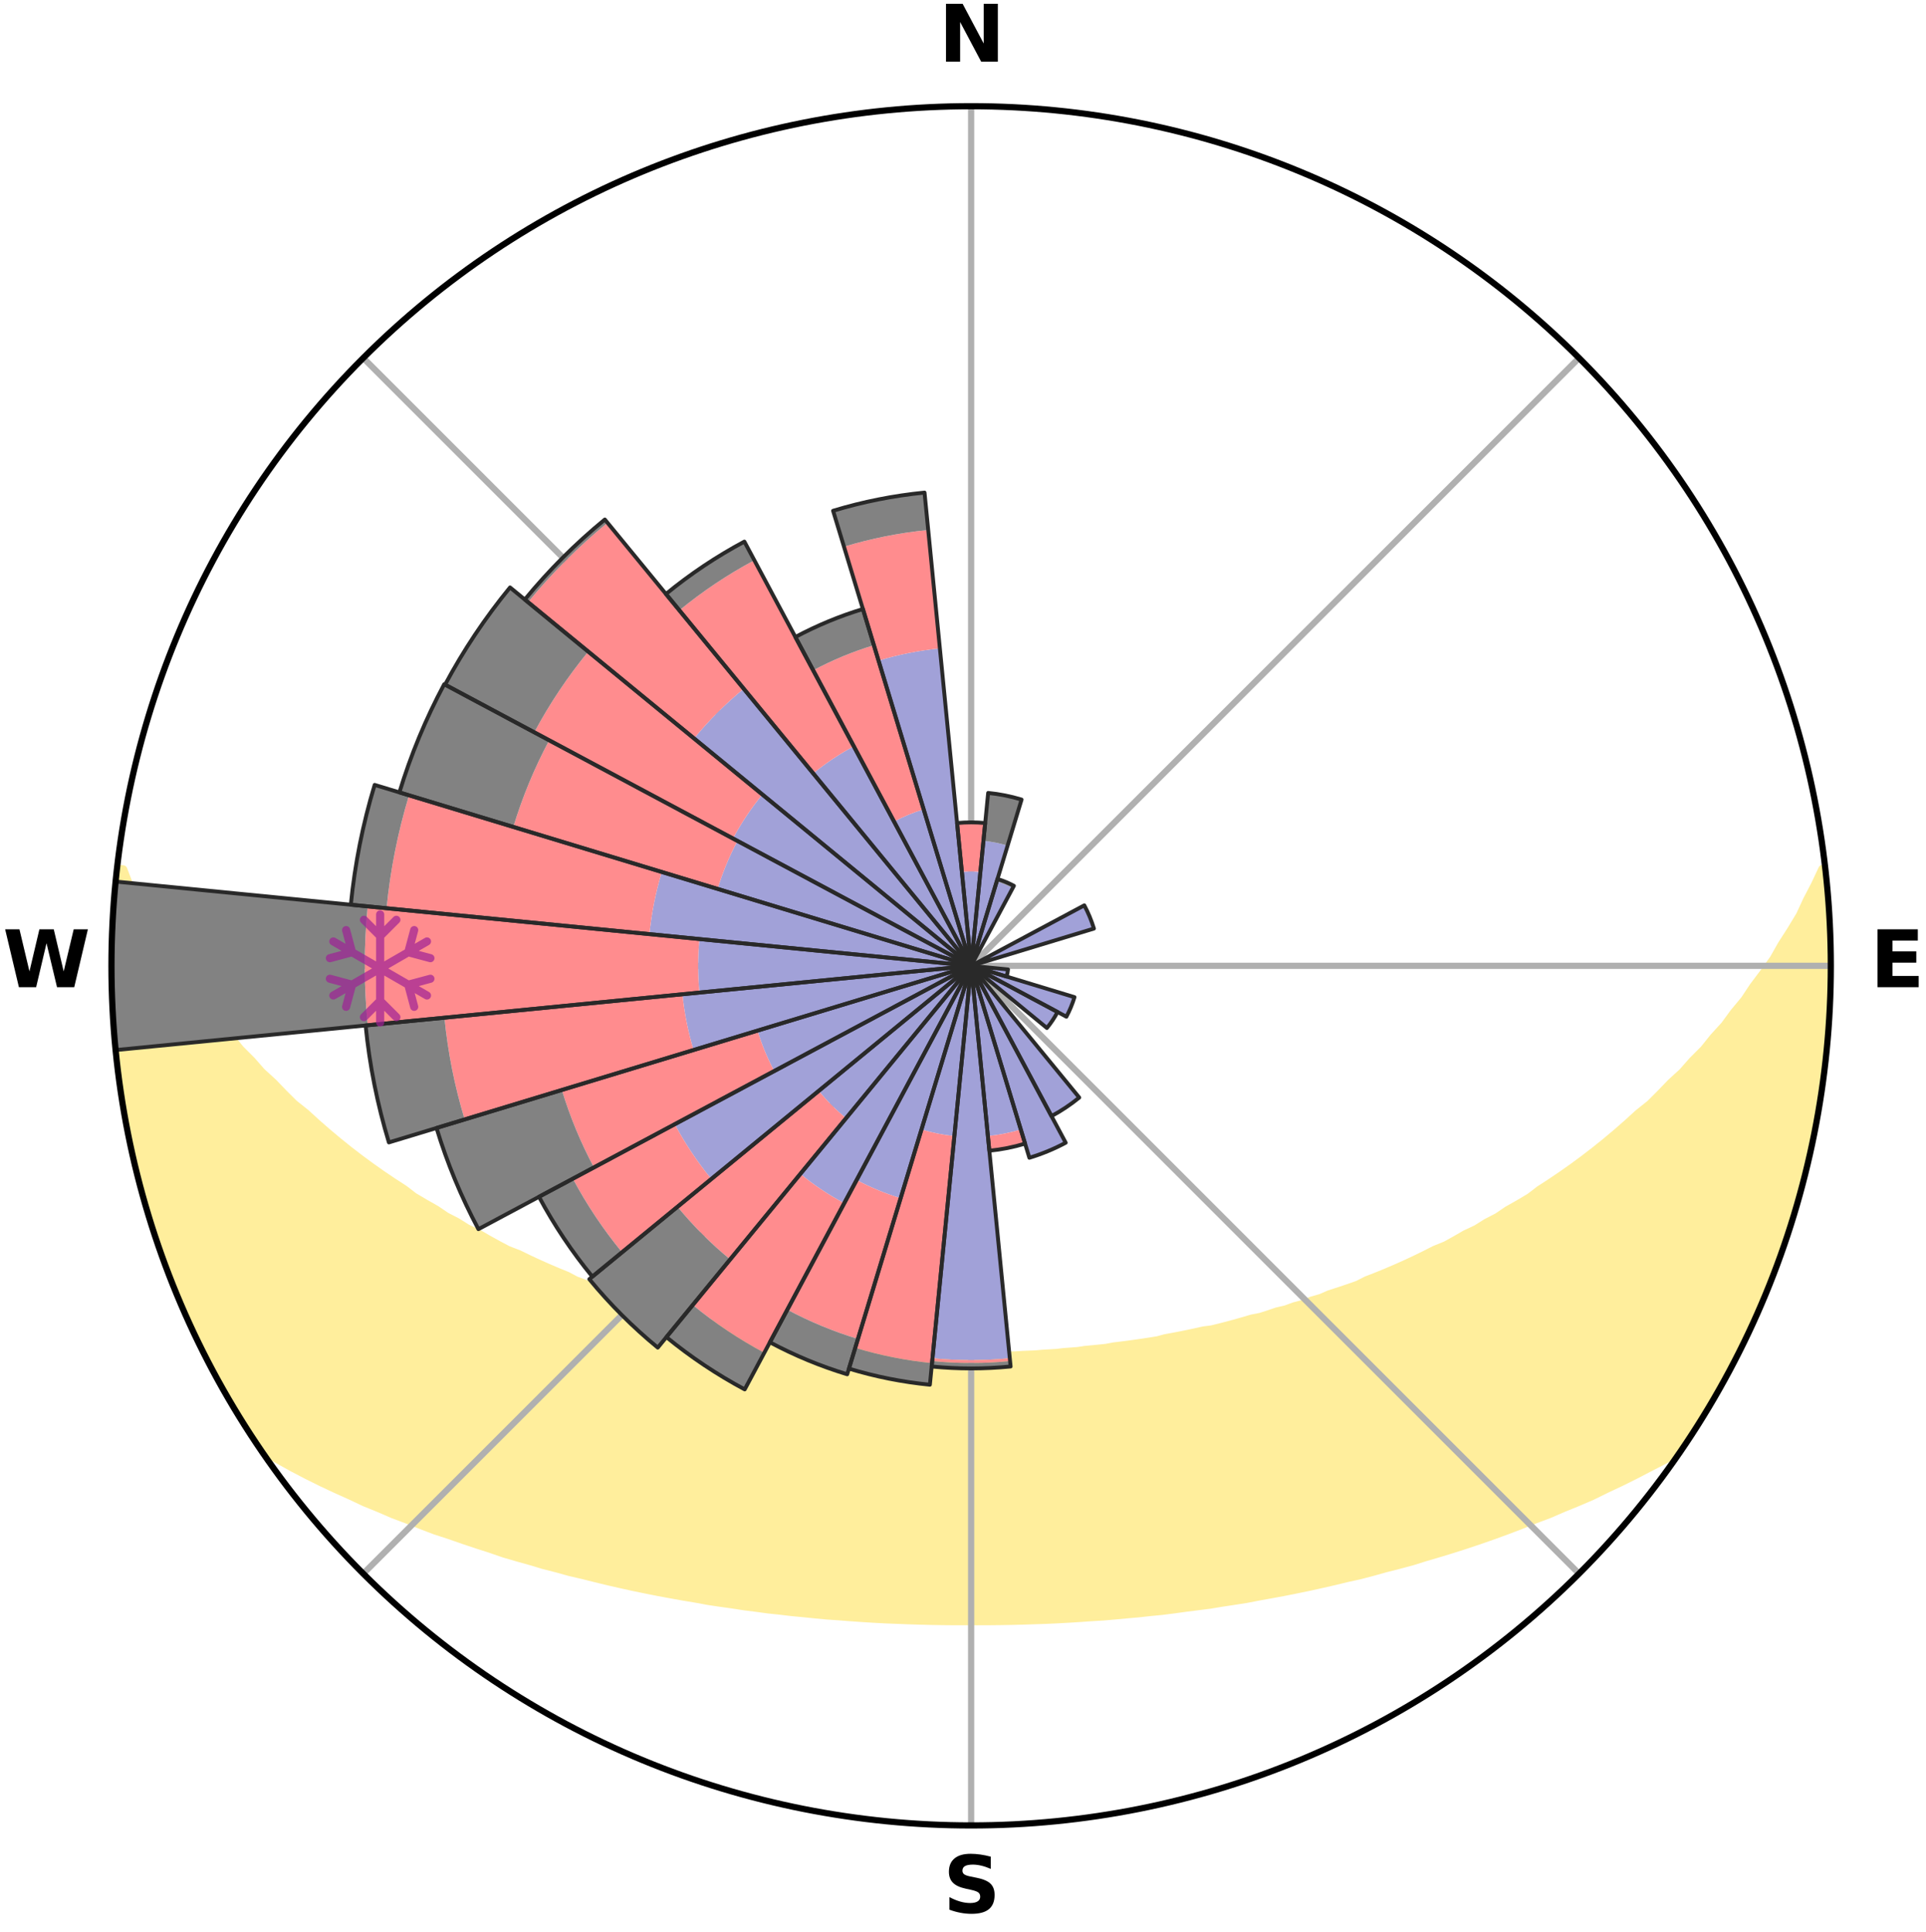 <?xml version="1.0" encoding="utf-8" standalone="no"?>
<!DOCTYPE svg PUBLIC "-//W3C//DTD SVG 1.1//EN"
  "http://www.w3.org/Graphics/SVG/1.1/DTD/svg11.dtd">
<svg xmlns:xlink="http://www.w3.org/1999/xlink" width="248.41pt" height="249.158pt" viewBox="0 0 248.41 249.158" xmlns="http://www.w3.org/2000/svg" version="1.1">
 <title>Ski Rose for Autrans - Grand domaine la Sure</title>
 <defs>
  <style type="text/css">*{stroke-linejoin: round; stroke-linecap: butt}</style>
 </defs>
 <g id="figure_1">
  <g id="patch_1">
   <path d="M 0 249.158 
L 248.41 249.158 
L 248.41 0 
L 0 0 
z
" style="fill: #ffffff"/>
  </g>
  <g id="axes_1">
   <g id="patch_2">
    <path d="M 236.135 124.579 
C 236.135 110.018 233.267 95.599 227.695 82.147 
C 222.122 68.695 213.955 56.471 203.659 46.175 
C 193.363 35.879 181.139 27.711 167.687 22.139 
C 154.235 16.567 139.815 13.699 125.255 13.699 
C 110.694 13.699 96.275 16.567 82.823 22.139 
C 69.371 27.711 57.147 35.879 46.851 46.175 
C 36.555 56.471 28.387 68.695 22.815 82.147 
C 17.243 95.599 14.375 110.018 14.375 124.579 
C 14.375 139.14 17.243 153.559 22.815 167.011 
C 28.387 180.463 36.555 192.687 46.851 202.983 
C 57.147 213.279 69.371 221.447 82.823 227.019 
C 96.275 232.591 110.694 235.459 125.255 235.459 
C 139.815 235.459 154.235 232.591 167.687 227.019 
C 181.139 221.447 193.363 213.279 203.659 202.983 
C 213.955 192.687 222.122 180.463 227.695 167.011 
C 233.267 153.559 236.135 139.14 236.135 124.579 
M 125.255 124.579 
C 125.255 124.579 125.255 124.579 125.255 124.579 
C 125.255 124.579 125.255 124.579 125.255 124.579 
C 125.255 124.579 125.255 124.579 125.255 124.579 
C 125.255 124.579 125.255 124.579 125.255 124.579 
C 125.255 124.579 125.255 124.579 125.255 124.579 
C 125.255 124.579 125.255 124.579 125.255 124.579 
C 125.255 124.579 125.255 124.579 125.255 124.579 
C 125.255 124.579 125.255 124.579 125.255 124.579 
C 125.255 124.579 125.255 124.579 125.255 124.579 
C 125.255 124.579 125.255 124.579 125.255 124.579 
C 125.255 124.579 125.255 124.579 125.255 124.579 
C 125.255 124.579 125.255 124.579 125.255 124.579 
C 125.255 124.579 125.255 124.579 125.255 124.579 
C 125.255 124.579 125.255 124.579 125.255 124.579 
C 125.255 124.579 125.255 124.579 125.255 124.579 
C 125.255 124.579 125.255 124.579 125.255 124.579 
z
" style="fill: #ffffff"/>
   </g>
   <g id="PolyCollection_1">
    <defs>
     <path id="m5f6c52f00c" d="M 235.401 -137.129 
L 235.03 -137.086 
L 234.078 -135.058 
L 233.04 -133.062 
L 232.141 -131.116 
L 230.982 -129.195 
L 229.776 -127.316 
L 228.742 -125.482 
L 227.458 -123.687 
L 226.14 -121.937 
L 225.005 -120.224 
L 223.625 -118.562 
L 222.433 -116.931 
L 221.001 -115.36 
L 219.758 -113.812 
L 218.28 -112.332 
L 216.994 -110.869 
L 215.477 -109.481 
L 214.153 -108.103 
L 212.812 -106.765 
L 211.248 -105.515 
L 209.878 -104.263 
L 208.494 -103.052 
L 207.099 -101.882 
L 205.693 -100.752 
L 204.278 -99.663 
L 202.855 -98.614 
L 201.426 -97.606 
L 199.991 -96.636 
L 198.553 -95.706 
L 197.296 -94.738 
L 195.851 -93.883 
L 194.406 -93.065 
L 193.137 -92.201 
L 191.692 -91.455 
L 190.42 -90.656 
L 188.979 -89.98 
L 187.707 -89.245 
L 186.435 -88.541 
L 185.007 -87.963 
L 183.741 -87.319 
L 182.478 -86.704 
L 181.217 -86.117 
L 179.961 -85.557 
L 178.71 -85.024 
L 177.464 -84.517 
L 176.225 -84.036 
L 175.121 -83.473 
L 173.892 -83.039 
L 172.671 -82.629 
L 171.459 -82.241 
L 170.37 -81.766 
L 169.173 -81.421 
L 168.092 -80.988 
L 166.912 -80.682 
L 165.841 -80.287 
L 164.68 -80.017 
L 163.621 -79.658 
L 162.566 -79.317 
L 161.433 -79.097 
L 160.392 -78.788 
L 159.356 -78.494 
L 158.325 -78.216 
L 157.301 -77.952 
L 156.282 -77.702 
L 155.207 -77.564 
L 154.204 -77.339 
L 153.207 -77.126 
L 152.216 -76.926 
L 151.231 -76.736 
L 150.253 -76.558 
L 149.324 -76.304 
L 148.355 -76.148 
L 147.393 -76.001 
L 146.437 -75.863 
L 145.487 -75.733 
L 144.544 -75.612 
L 143.606 -75.498 
L 142.697 -75.323 
L 141.768 -75.226 
L 140.845 -75.135 
L 139.926 -75.049 
L 139.028 -74.914 
L 138.117 -74.843 
L 137.211 -74.777 
L 136.32 -74.669 
L 135.42 -74.615 
L 134.524 -74.565 
L 133.638 -74.484 
L 132.747 -74.445 
L 131.86 -74.409 
L 130.977 -74.352 
L 130.094 -74.327 
L 129.212 -74.303 
L 128.332 -74.271 
L 127.452 -74.257 
L 126.573 -74.245 
L 125.694 -74.236 
L 124.816 -74.236 
L 123.937 -74.245 
L 123.058 -74.264 
L 122.179 -74.282 
L 121.298 -74.302 
L 120.418 -74.344 
L 119.535 -74.374 
L 118.649 -74.406 
L 117.766 -74.472 
L 116.877 -74.515 
L 115.985 -74.561 
L 115.097 -74.652 
L 114.199 -74.71 
L 113.297 -74.772 
L 112.404 -74.889 
L 111.495 -74.964 
L 110.582 -75.044 
L 109.663 -75.129 
L 108.761 -75.284 
L 107.834 -75.384 
L 106.902 -75.491 
L 105.963 -75.605 
L 105.051 -75.802 
L 104.103 -75.934 
L 103.15 -76.074 
L 102.19 -76.224 
L 101.225 -76.382 
L 100.253 -76.55 
L 99.274 -76.729 
L 98.289 -76.918 
L 97.298 -77.118 
L 96.301 -77.331 
L 95.297 -77.555 
L 94.288 -77.793 
L 93.272 -78.044 
L 92.251 -78.309 
L 91.224 -78.589 
L 90.112 -78.78 
L 89.07 -79.089 
L 88.024 -79.415 
L 86.973 -79.757 
L 85.823 -80.01 
L 84.76 -80.386 
L 83.591 -80.674 
L 82.516 -81.088 
L 81.33 -81.414 
L 80.246 -81.867 
L 79.043 -82.234 
L 77.952 -82.729 
L 76.735 -83.139 
L 75.51 -83.573 
L 74.278 -84.03 
L 73.174 -84.616 
L 71.932 -85.122 
L 70.685 -85.655 
L 69.432 -86.213 
L 68.176 -86.799 
L 66.916 -87.413 
L 65.497 -87.96 
L 64.23 -88.633 
L 62.962 -89.335 
L 61.694 -90.068 
L 60.257 -90.743 
L 58.988 -91.54 
L 57.546 -92.284 
L 56.281 -93.146 
L 54.84 -93.962 
L 53.398 -94.815 
L 52.145 -95.78 
L 50.71 -96.708 
L 49.279 -97.675 
L 47.853 -98.681 
L 46.434 -99.727 
L 45.022 -100.813 
L 43.62 -101.94 
L 42.228 -103.107 
L 40.847 -104.315 
L 39.48 -105.563 
L 37.92 -106.811 
L 36.581 -108.144 
L 35.26 -109.519 
L 33.746 -110.903 
L 32.463 -112.363 
L 30.988 -113.839 
L 29.748 -115.383 
L 28.318 -116.95 
L 27.129 -118.577 
L 25.752 -120.235 
L 24.619 -121.944 
L 23.302 -123.689 
L 22.234 -125.478 
L 20.988 -127.309 
L 19.782 -129.184 
L 18.831 -131.088 
L 17.722 -133.042 
L 16.679 -135.034 
L 15.907 -137.038 
L 15.108 -137.129 
L 15.108 -137.129 
L 14.986 -135.197 
L 14.765 -133.275 
L 14.709 -131.34 
L 14.5 -129.415 
L 14.509 -127.479 
L 14.42 -125.546 
L 14.495 -123.612 
L 14.415 -121.677 
L 14.553 -119.746 
L 14.595 -117.811 
L 14.735 -115.881 
L 15.027 -113.965 
L 15.104 -112.029 
L 15.394 -110.116 
L 15.598 -108.191 
L 15.95 -106.288 
L 16.33 -104.391 
L 16.63 -102.479 
L 17.071 -100.595 
L 17.47 -98.702 
L 17.968 -96.833 
L 18.496 -94.972 
L 18.955 -93.092 
L 19.544 -91.249 
L 20.162 -89.415 
L 20.735 -87.567 
L 21.413 -85.754 
L 22.121 -83.954 
L 22.86 -82.166 
L 23.63 -80.391 
L 24.362 -78.599 
L 25.198 -76.854 
L 26.067 -75.126 
L 26.911 -73.385 
L 27.853 -71.694 
L 28.782 -69.998 
L 29.723 -68.306 
L 30.734 -66.657 
L 31.752 -65.011 
L 32.809 -63.391 
L 34.021 -61.875 
L 35.898 -60.841 
L 37.735 -59.817 
L 39.593 -58.848 
L 41.457 -57.923 
L 43.329 -57.044 
L 45.197 -56.204 
L 47.006 -55.35 
L 48.874 -54.589 
L 50.678 -53.808 
L 52.531 -53.113 
L 54.324 -52.4 
L 56.112 -51.718 
L 57.946 -51.124 
L 59.719 -50.504 
L 61.484 -49.913 
L 63.241 -49.35 
L 64.945 -48.759 
L 66.686 -48.25 
L 68.417 -47.767 
L 70.103 -47.259 
L 71.815 -46.824 
L 73.482 -46.359 
L 75.175 -45.969 
L 76.828 -45.554 
L 78.471 -45.155 
L 80.108 -44.782 
L 81.734 -44.424 
L 83.356 -44.091 
L 84.965 -43.771 
L 86.57 -43.474 
L 88.163 -43.189 
L 89.751 -42.926 
L 91.313 -42.637 
L 92.884 -42.4 
L 94.448 -42.184 
L 95.992 -41.943 
L 97.54 -41.749 
L 99.072 -41.539 
L 100.61 -41.378 
L 102.131 -41.197 
L 103.654 -41.053 
L 105.165 -40.898 
L 106.672 -40.757 
L 108.18 -40.654 
L 109.679 -40.537 
L 111.174 -40.433 
L 112.665 -40.34 
L 114.154 -40.26 
L 115.641 -40.201 
L 117.124 -40.142 
L 118.606 -40.095 
L 120.085 -40.058 
L 121.563 -40.033 
L 123.041 -40.019 
L 124.517 -40.019 
L 125.993 -40.016 
L 127.469 -40.02 
L 128.946 -40.035 
L 130.424 -40.06 
L 131.904 -40.097 
L 133.385 -40.145 
L 134.869 -40.195 
L 136.355 -40.264 
L 137.844 -40.345 
L 139.335 -40.438 
L 140.83 -40.543 
L 142.334 -40.634 
L 143.836 -40.763 
L 145.343 -40.905 
L 146.86 -41.037 
L 148.377 -41.204 
L 149.908 -41.352 
L 151.435 -41.547 
L 152.967 -41.758 
L 154.514 -41.953 
L 156.073 -42.153 
L 157.622 -42.409 
L 159.192 -42.647 
L 160.773 -42.893 
L 162.342 -43.199 
L 163.934 -43.486 
L 165.539 -43.782 
L 167.148 -44.103 
L 168.769 -44.436 
L 170.395 -44.795 
L 172.032 -45.167 
L 173.674 -45.567 
L 175.356 -45.935 
L 177.019 -46.371 
L 178.685 -46.837 
L 180.397 -47.272 
L 182.119 -47.731 
L 183.814 -48.263 
L 185.554 -48.772 
L 187.304 -49.308 
L 189.062 -49.87 
L 190.829 -50.461 
L 192.603 -51.081 
L 194.384 -51.732 
L 196.172 -52.413 
L 197.965 -53.127 
L 199.817 -53.822 
L 201.62 -54.603 
L 203.489 -55.364 
L 205.355 -56.167 
L 207.164 -57.058 
L 209.037 -57.936 
L 210.9 -58.861 
L 212.759 -59.83 
L 214.663 -60.805 
L 216.472 -61.887 
L 217.708 -63.386 
L 218.766 -65.006 
L 219.752 -66.671 
L 220.774 -68.314 
L 221.719 -70.002 
L 222.687 -71.678 
L 223.538 -73.416 
L 224.429 -75.133 
L 225.269 -76.875 
L 226.058 -78.64 
L 226.921 -80.373 
L 227.599 -82.187 
L 228.388 -83.954 
L 229.064 -85.766 
L 229.749 -87.576 
L 230.388 -89.402 
L 230.979 -91.244 
L 231.524 -93.101 
L 232.024 -94.969 
L 232.59 -96.82 
L 233.062 -98.697 
L 233.428 -100.598 
L 233.88 -102.479 
L 234.207 -104.386 
L 234.585 -106.283 
L 234.82 -108.204 
L 235.123 -110.115 
L 235.392 -112.03 
L 235.501 -113.964 
L 235.723 -115.885 
L 235.884 -117.813 
L 236.01 -119.743 
L 235.96 -121.68 
L 236.038 -123.612 
L 236.08 -125.546 
L 236.067 -127.481 
L 236.02 -129.415 
L 235.795 -131.34 
L 235.703 -133.272 
L 235.58 -135.202 
L 235.401 -137.129 
z
" style="stroke: #ffee9c"/>
    </defs>
    <g clip-path="url(#pb11fd29d0b)">
     <use xlink:href="#m5f6c52f00c" x="0" y="249.158" style="fill: #ffee9c; stroke: #ffee9c"/>
    </g>
   </g>
   <g id="matplotlib.axis_1">
    <g id="xtick_1">
     <g id="line2d_1">
      <path d="M 125.255 124.579 
L 125.255 13.699 
" clip-path="url(#pb11fd29d0b)" style="fill: none; stroke: #b0b0b0; stroke-width: 0.8; stroke-linecap: square"/>
     </g>
     <g id="text_1">
      <!-- N -->
      <g transform="translate(121.07 7.958) scale(0.1 -0.1)">
       <defs>
        <path id="DejaVuSans-Bold-4e" d="M 588 4666 
L 1931 4666 
L 3628 1466 
L 3628 4666 
L 4769 4666 
L 4769 0 
L 3425 0 
L 1728 3200 
L 1728 0 
L 588 0 
L 588 4666 
z
" transform="scale(0.016)"/>
       </defs>
       <use xlink:href="#DejaVuSans-Bold-4e"/>
      </g>
     </g>
    </g>
    <g id="xtick_2">
     <g id="line2d_2">
      <path d="M 125.255 124.579 
L 203.659 46.175 
" clip-path="url(#pb11fd29d0b)" style="fill: none; stroke: #b0b0b0; stroke-width: 0.8; stroke-linecap: square"/>
     </g>
    </g>
    <g id="xtick_3">
     <g id="line2d_3">
      <path d="M 125.255 124.579 
L 236.135 124.579 
" clip-path="url(#pb11fd29d0b)" style="fill: none; stroke: #b0b0b0; stroke-width: 0.8; stroke-linecap: square"/>
     </g>
     <g id="text_2">
      <!-- E -->
      <g transform="translate(241.219 127.338) scale(0.1 -0.1)">
       <defs>
        <path id="DejaVuSans-Bold-45" d="M 588 4666 
L 3834 4666 
L 3834 3756 
L 1791 3756 
L 1791 2888 
L 3713 2888 
L 3713 1978 
L 1791 1978 
L 1791 909 
L 3903 909 
L 3903 0 
L 588 0 
L 588 4666 
z
" transform="scale(0.016)"/>
       </defs>
       <use xlink:href="#DejaVuSans-Bold-45"/>
      </g>
     </g>
    </g>
    <g id="xtick_4">
     <g id="line2d_4">
      <path d="M 125.255 124.579 
L 203.659 202.983 
" clip-path="url(#pb11fd29d0b)" style="fill: none; stroke: #b0b0b0; stroke-width: 0.8; stroke-linecap: square"/>
     </g>
    </g>
    <g id="xtick_5">
     <g id="line2d_5">
      <path d="M 125.255 124.579 
L 125.255 235.459 
" clip-path="url(#pb11fd29d0b)" style="fill: none; stroke: #b0b0b0; stroke-width: 0.8; stroke-linecap: square"/>
     </g>
     <g id="text_3">
      <!-- S -->
      <g transform="translate(121.654 246.718) scale(0.1 -0.1)">
       <defs>
        <path id="DejaVuSans-Bold-53" d="M 3834 4519 
L 3834 3531 
Q 3450 3703 3084 3790 
Q 2719 3878 2394 3878 
Q 1963 3878 1756 3759 
Q 1550 3641 1550 3391 
Q 1550 3203 1689 3098 
Q 1828 2994 2194 2919 
L 2706 2816 
Q 3484 2659 3812 2340 
Q 4141 2022 4141 1434 
Q 4141 663 3683 286 
Q 3225 -91 2284 -91 
Q 1841 -91 1394 -6 
Q 947 78 500 244 
L 500 1259 
Q 947 1022 1364 901 
Q 1781 781 2169 781 
Q 2563 781 2772 912 
Q 2981 1044 2981 1288 
Q 2981 1506 2839 1625 
Q 2697 1744 2272 1838 
L 1806 1941 
Q 1106 2091 782 2419 
Q 459 2747 459 3303 
Q 459 4000 909 4375 
Q 1359 4750 2203 4750 
Q 2588 4750 2994 4692 
Q 3400 4634 3834 4519 
z
" transform="scale(0.016)"/>
       </defs>
       <use xlink:href="#DejaVuSans-Bold-53"/>
      </g>
     </g>
    </g>
    <g id="xtick_6">
     <g id="line2d_6">
      <path d="M 125.255 124.579 
L 46.851 202.983 
" clip-path="url(#pb11fd29d0b)" style="fill: none; stroke: #b0b0b0; stroke-width: 0.8; stroke-linecap: square"/>
     </g>
    </g>
    <g id="xtick_7">
     <g id="line2d_7">
      <path d="M 125.255 124.579 
L 14.375 124.579 
" clip-path="url(#pb11fd29d0b)" style="fill: none; stroke: #b0b0b0; stroke-width: 0.8; stroke-linecap: square"/>
     </g>
     <g id="text_4">
      <!-- W -->
      <g transform="translate(0.36 127.338) scale(0.1 -0.1)">
       <defs>
        <path id="DejaVuSans-Bold-57" d="M 191 4666 
L 1344 4666 
L 2150 1275 
L 2950 4666 
L 4109 4666 
L 4909 1275 
L 5716 4666 
L 6859 4666 
L 5759 0 
L 4372 0 
L 3525 3547 
L 2688 0 
L 1300 0 
L 191 4666 
z
" transform="scale(0.016)"/>
       </defs>
       <use xlink:href="#DejaVuSans-Bold-57"/>
      </g>
     </g>
    </g>
    <g id="xtick_8">
     <g id="line2d_8">
      <path d="M 125.255 124.579 
L 46.851 46.175 
" clip-path="url(#pb11fd29d0b)" style="fill: none; stroke: #b0b0b0; stroke-width: 0.8; stroke-linecap: square"/>
     </g>
    </g>
   </g>
   <g id="matplotlib.axis_2"/>
   <g id="patch_3">
    <path d="M 125.255 124.579 
C 125.255 124.579 125.255 124.579 125.255 124.579 
C 125.255 124.579 125.255 124.579 125.255 124.579 
L 125.255 124.579 
C 125.255 124.579 125.255 124.579 125.255 124.579 
C 125.255 124.579 125.255 124.579 125.255 124.579 
z
" clip-path="url(#pb11fd29d0b)" style="fill: #d9d9d9"/>
   </g>
   <g id="patch_4">
    <path d="M 125.255 124.579 
C 125.255 124.579 125.255 124.579 125.255 124.579 
C 125.255 124.579 125.255 124.579 125.255 124.579 
L 125.255 124.579 
C 125.255 124.579 125.255 124.579 125.255 124.579 
C 125.255 124.579 125.255 124.579 125.255 124.579 
z
" clip-path="url(#pb11fd29d0b)" style="fill: #d9d9d9"/>
   </g>
   <g id="patch_5">
    <path d="M 125.255 124.579 
C 125.255 124.579 125.255 124.579 125.255 124.579 
C 125.255 124.579 125.255 124.579 125.255 124.579 
L 125.255 124.579 
C 125.255 124.579 125.255 124.579 125.255 124.579 
C 125.255 124.579 125.255 124.579 125.255 124.579 
z
" clip-path="url(#pb11fd29d0b)" style="fill: #d9d9d9"/>
   </g>
   <g id="patch_6">
    <path d="M 125.255 124.579 
C 125.255 124.579 125.255 124.579 125.255 124.579 
C 125.255 124.579 125.255 124.579 125.255 124.579 
L 125.255 124.579 
C 125.255 124.579 125.255 124.579 125.255 124.579 
C 125.255 124.579 125.255 124.579 125.255 124.579 
z
" clip-path="url(#pb11fd29d0b)" style="fill: #d9d9d9"/>
   </g>
   <g id="patch_7">
    <path d="M 125.255 124.579 
C 125.255 124.579 125.255 124.579 125.255 124.579 
C 125.255 124.579 125.255 124.579 125.255 124.579 
L 125.255 124.579 
C 125.255 124.579 125.255 124.579 125.255 124.579 
C 125.255 124.579 125.255 124.579 125.255 124.579 
z
" clip-path="url(#pb11fd29d0b)" style="fill: #d9d9d9"/>
   </g>
   <g id="patch_8">
    <path d="M 125.255 124.579 
C 125.255 124.579 125.255 124.579 125.255 124.579 
C 125.255 124.579 125.255 124.579 125.255 124.579 
L 125.255 124.579 
C 125.255 124.579 125.255 124.579 125.255 124.579 
C 125.255 124.579 125.255 124.579 125.255 124.579 
z
" clip-path="url(#pb11fd29d0b)" style="fill: #d9d9d9"/>
   </g>
   <g id="patch_9">
    <path d="M 125.255 124.579 
C 125.255 124.579 125.255 124.579 125.255 124.579 
C 125.255 124.579 125.255 124.579 125.255 124.579 
L 125.255 124.579 
C 125.255 124.579 125.255 124.579 125.255 124.579 
C 125.255 124.579 125.255 124.579 125.255 124.579 
z
" clip-path="url(#pb11fd29d0b)" style="fill: #d9d9d9"/>
   </g>
   <g id="patch_10">
    <path d="M 125.255 124.579 
C 125.255 124.579 125.255 124.579 125.255 124.579 
C 125.255 124.579 125.255 124.579 125.255 124.579 
L 125.255 124.579 
C 125.255 124.579 125.255 124.579 125.255 124.579 
C 125.255 124.579 125.255 124.579 125.255 124.579 
z
" clip-path="url(#pb11fd29d0b)" style="fill: #d9d9d9"/>
   </g>
   <g id="patch_11">
    <path d="M 125.255 124.579 
C 125.255 124.579 125.255 124.579 125.255 124.579 
C 125.255 124.579 125.255 124.579 125.255 124.579 
L 125.255 124.579 
C 125.255 124.579 125.255 124.579 125.255 124.579 
C 125.255 124.579 125.255 124.579 125.255 124.579 
z
" clip-path="url(#pb11fd29d0b)" style="fill: #d9d9d9"/>
   </g>
   <g id="patch_12">
    <path d="M 125.255 124.579 
C 125.255 124.579 125.255 124.579 125.255 124.579 
C 125.255 124.579 125.255 124.579 125.255 124.579 
L 125.255 124.579 
C 125.255 124.579 125.255 124.579 125.255 124.579 
C 125.255 124.579 125.255 124.579 125.255 124.579 
z
" clip-path="url(#pb11fd29d0b)" style="fill: #d9d9d9"/>
   </g>
   <g id="patch_13">
    <path d="M 125.255 124.579 
C 125.255 124.579 125.255 124.579 125.255 124.579 
C 125.255 124.579 125.255 124.579 125.255 124.579 
L 125.255 124.579 
C 125.255 124.579 125.255 124.579 125.255 124.579 
C 125.255 124.579 125.255 124.579 125.255 124.579 
z
" clip-path="url(#pb11fd29d0b)" style="fill: #d9d9d9"/>
   </g>
   <g id="patch_14">
    <path d="M 125.255 124.579 
C 125.255 124.579 125.255 124.579 125.255 124.579 
C 125.255 124.579 125.255 124.579 125.255 124.579 
L 125.255 124.579 
C 125.255 124.579 125.255 124.579 125.255 124.579 
C 125.255 124.579 125.255 124.579 125.255 124.579 
z
" clip-path="url(#pb11fd29d0b)" style="fill: #d9d9d9"/>
   </g>
   <g id="patch_15">
    <path d="M 125.255 124.579 
C 125.255 124.579 125.255 124.579 125.255 124.579 
C 125.255 124.579 125.255 124.579 125.255 124.579 
L 125.255 124.579 
C 125.255 124.579 125.255 124.579 125.255 124.579 
C 125.255 124.579 125.255 124.579 125.255 124.579 
z
" clip-path="url(#pb11fd29d0b)" style="fill: #d9d9d9"/>
   </g>
   <g id="patch_16">
    <path d="M 125.255 124.579 
C 125.255 124.579 125.255 124.579 125.255 124.579 
C 125.255 124.579 125.255 124.579 125.255 124.579 
L 125.255 124.579 
C 125.255 124.579 125.255 124.579 125.255 124.579 
C 125.255 124.579 125.255 124.579 125.255 124.579 
z
" clip-path="url(#pb11fd29d0b)" style="fill: #d9d9d9"/>
   </g>
   <g id="patch_17">
    <path d="M 125.255 124.579 
C 125.255 124.579 125.255 124.579 125.255 124.579 
C 125.255 124.579 125.255 124.579 125.255 124.579 
L 125.255 124.579 
C 125.255 124.579 125.255 124.579 125.255 124.579 
C 125.255 124.579 125.255 124.579 125.255 124.579 
z
" clip-path="url(#pb11fd29d0b)" style="fill: #d9d9d9"/>
   </g>
   <g id="patch_18">
    <path d="M 125.255 124.579 
C 125.255 124.579 125.255 124.579 125.255 124.579 
C 125.255 124.579 125.255 124.579 125.255 124.579 
L 125.255 124.579 
C 125.255 124.579 125.255 124.579 125.255 124.579 
C 125.255 124.579 125.255 124.579 125.255 124.579 
z
" clip-path="url(#pb11fd29d0b)" style="fill: #d9d9d9"/>
   </g>
   <g id="patch_19">
    <path d="M 125.255 124.579 
C 125.255 124.579 125.255 124.579 125.255 124.579 
C 125.255 124.579 125.255 124.579 125.255 124.579 
L 125.255 124.579 
C 125.255 124.579 125.255 124.579 125.255 124.579 
C 125.255 124.579 125.255 124.579 125.255 124.579 
z
" clip-path="url(#pb11fd29d0b)" style="fill: #d9d9d9"/>
   </g>
   <g id="patch_20">
    <path d="M 125.255 124.579 
C 125.255 124.579 125.255 124.579 125.255 124.579 
C 125.255 124.579 125.255 124.579 125.255 124.579 
L 125.255 124.579 
C 125.255 124.579 125.255 124.579 125.255 124.579 
C 125.255 124.579 125.255 124.579 125.255 124.579 
z
" clip-path="url(#pb11fd29d0b)" style="fill: #d9d9d9"/>
   </g>
   <g id="patch_21">
    <path d="M 125.255 124.579 
C 125.255 124.579 125.255 124.579 125.255 124.579 
C 125.255 124.579 125.255 124.579 125.255 124.579 
L 125.255 124.579 
C 125.255 124.579 125.255 124.579 125.255 124.579 
C 125.255 124.579 125.255 124.579 125.255 124.579 
z
" clip-path="url(#pb11fd29d0b)" style="fill: #d9d9d9"/>
   </g>
   <g id="patch_22">
    <path d="M 125.255 124.579 
C 125.255 124.579 125.255 124.579 125.255 124.579 
C 125.255 124.579 125.255 124.579 125.255 124.579 
L 125.255 124.579 
C 125.255 124.579 125.255 124.579 125.255 124.579 
C 125.255 124.579 125.255 124.579 125.255 124.579 
z
" clip-path="url(#pb11fd29d0b)" style="fill: #d9d9d9"/>
   </g>
   <g id="patch_23">
    <path d="M 125.255 124.579 
C 125.255 124.579 125.255 124.579 125.255 124.579 
C 125.255 124.579 125.255 124.579 125.255 124.579 
L 125.255 124.579 
C 125.255 124.579 125.255 124.579 125.255 124.579 
C 125.255 124.579 125.255 124.579 125.255 124.579 
z
" clip-path="url(#pb11fd29d0b)" style="fill: #d9d9d9"/>
   </g>
   <g id="patch_24">
    <path d="M 125.255 124.579 
C 125.255 124.579 125.255 124.579 125.255 124.579 
C 125.255 124.579 125.255 124.579 125.255 124.579 
L 125.255 124.579 
C 125.255 124.579 125.255 124.579 125.255 124.579 
C 125.255 124.579 125.255 124.579 125.255 124.579 
z
" clip-path="url(#pb11fd29d0b)" style="fill: #d9d9d9"/>
   </g>
   <g id="patch_25">
    <path d="M 125.255 124.579 
C 125.255 124.579 125.255 124.579 125.255 124.579 
C 125.255 124.579 125.255 124.579 125.255 124.579 
L 125.255 124.579 
C 125.255 124.579 125.255 124.579 125.255 124.579 
C 125.255 124.579 125.255 124.579 125.255 124.579 
z
" clip-path="url(#pb11fd29d0b)" style="fill: #d9d9d9"/>
   </g>
   <g id="patch_26">
    <path d="M 125.255 124.579 
C 125.255 124.579 125.255 124.579 125.255 124.579 
C 125.255 124.579 125.255 124.579 125.255 124.579 
L 125.255 124.579 
C 125.255 124.579 125.255 124.579 125.255 124.579 
C 125.255 124.579 125.255 124.579 125.255 124.579 
z
" clip-path="url(#pb11fd29d0b)" style="fill: #d9d9d9"/>
   </g>
   <g id="patch_27">
    <path d="M 125.255 124.579 
C 125.255 124.579 125.255 124.579 125.255 124.579 
C 125.255 124.579 125.255 124.579 125.255 124.579 
L 125.255 124.579 
C 125.255 124.579 125.255 124.579 125.255 124.579 
C 125.255 124.579 125.255 124.579 125.255 124.579 
z
" clip-path="url(#pb11fd29d0b)" style="fill: #d9d9d9"/>
   </g>
   <g id="patch_28">
    <path d="M 125.255 124.579 
C 125.255 124.579 125.255 124.579 125.255 124.579 
C 125.255 124.579 125.255 124.579 125.255 124.579 
L 125.255 124.579 
C 125.255 124.579 125.255 124.579 125.255 124.579 
C 125.255 124.579 125.255 124.579 125.255 124.579 
z
" clip-path="url(#pb11fd29d0b)" style="fill: #d9d9d9"/>
   </g>
   <g id="patch_29">
    <path d="M 125.255 124.579 
C 125.255 124.579 125.255 124.579 125.255 124.579 
C 125.255 124.579 125.255 124.579 125.255 124.579 
L 125.255 124.579 
C 125.255 124.579 125.255 124.579 125.255 124.579 
C 125.255 124.579 125.255 124.579 125.255 124.579 
z
" clip-path="url(#pb11fd29d0b)" style="fill: #d9d9d9"/>
   </g>
   <g id="patch_30">
    <path d="M 125.255 124.579 
C 125.255 124.579 125.255 124.579 125.255 124.579 
C 125.255 124.579 125.255 124.579 125.255 124.579 
L 125.255 124.579 
C 125.255 124.579 125.255 124.579 125.255 124.579 
C 125.255 124.579 125.255 124.579 125.255 124.579 
z
" clip-path="url(#pb11fd29d0b)" style="fill: #d9d9d9"/>
   </g>
   <g id="patch_31">
    <path d="M 125.255 124.579 
C 125.255 124.579 125.255 124.579 125.255 124.579 
C 125.255 124.579 125.255 124.579 125.255 124.579 
L 125.255 124.579 
C 125.255 124.579 125.255 124.579 125.255 124.579 
C 125.255 124.579 125.255 124.579 125.255 124.579 
z
" clip-path="url(#pb11fd29d0b)" style="fill: #d9d9d9"/>
   </g>
   <g id="patch_32">
    <path d="M 125.255 124.579 
C 125.255 124.579 125.255 124.579 125.255 124.579 
C 125.255 124.579 125.255 124.579 125.255 124.579 
L 125.255 124.579 
C 125.255 124.579 125.255 124.579 125.255 124.579 
C 125.255 124.579 125.255 124.579 125.255 124.579 
z
" clip-path="url(#pb11fd29d0b)" style="fill: #d9d9d9"/>
   </g>
   <g id="patch_33">
    <path d="M 125.255 124.579 
C 125.255 124.579 125.255 124.579 125.255 124.579 
C 125.255 124.579 125.255 124.579 125.255 124.579 
L 125.255 124.579 
C 125.255 124.579 125.255 124.579 125.255 124.579 
C 125.255 124.579 125.255 124.579 125.255 124.579 
z
" clip-path="url(#pb11fd29d0b)" style="fill: #d9d9d9"/>
   </g>
   <g id="patch_34">
    <path d="M 125.255 124.579 
C 125.255 124.579 125.255 124.579 125.255 124.579 
C 125.255 124.579 125.255 124.579 125.255 124.579 
L 125.255 124.579 
C 125.255 124.579 125.255 124.579 125.255 124.579 
C 125.255 124.579 125.255 124.579 125.255 124.579 
z
" clip-path="url(#pb11fd29d0b)" style="fill: #d9d9d9"/>
   </g>
   <g id="patch_35">
    <path d="M 125.255 124.579 
C 125.255 124.579 125.255 124.579 125.255 124.579 
C 125.255 124.579 125.255 124.579 125.255 124.579 
L 126.449 112.458 
C 126.052 112.419 125.654 112.399 125.255 112.399 
C 124.856 112.399 124.458 112.419 124.061 112.458 
z
" clip-path="url(#pb11fd29d0b)" style="fill: #a1a1d8"/>
   </g>
   <g id="patch_36">
    <path d="M 125.255 124.579 
C 125.255 124.579 125.255 124.579 125.255 124.579 
C 125.255 124.579 125.255 124.579 125.255 124.579 
L 129.958 109.076 
C 129.45 108.922 128.936 108.793 128.416 108.689 
C 127.895 108.586 127.371 108.508 126.843 108.456 
z
" clip-path="url(#pb11fd29d0b)" style="fill: #a1a1d8"/>
   </g>
   <g id="patch_37">
    <path d="M 125.255 124.579 
C 125.255 124.579 125.255 124.579 125.255 124.579 
C 125.255 124.579 125.255 124.579 125.255 124.579 
L 130.616 114.549 
C 130.288 114.374 129.951 114.215 129.607 114.072 
C 129.263 113.93 128.912 113.804 128.556 113.696 
z
" clip-path="url(#pb11fd29d0b)" style="fill: #a1a1d8"/>
   </g>
   <g id="patch_38">
    <path d="M 125.255 124.579 
C 125.255 124.579 125.255 124.579 125.255 124.579 
C 125.255 124.579 125.255 124.579 125.255 124.579 
L 125.255 124.579 
C 125.255 124.579 125.255 124.579 125.255 124.579 
C 125.255 124.579 125.255 124.579 125.255 124.579 
z
" clip-path="url(#pb11fd29d0b)" style="fill: #a1a1d8"/>
   </g>
   <g id="patch_39">
    <path d="M 125.255 124.579 
C 125.255 124.579 125.255 124.579 125.255 124.579 
C 125.255 124.579 125.255 124.579 125.255 124.579 
L 125.255 124.579 
C 125.255 124.579 125.255 124.579 125.255 124.579 
C 125.255 124.579 125.255 124.579 125.255 124.579 
z
" clip-path="url(#pb11fd29d0b)" style="fill: #a1a1d8"/>
   </g>
   <g id="patch_40">
    <path d="M 125.255 124.579 
C 125.255 124.579 125.255 124.579 125.255 124.579 
C 125.255 124.579 125.255 124.579 125.255 124.579 
L 125.255 124.579 
C 125.255 124.579 125.255 124.579 125.255 124.579 
C 125.255 124.579 125.255 124.579 125.255 124.579 
z
" clip-path="url(#pb11fd29d0b)" style="fill: #a1a1d8"/>
   </g>
   <g id="patch_41">
    <path d="M 125.255 124.579 
C 125.255 124.579 125.255 124.579 125.255 124.579 
C 125.255 124.579 125.255 124.579 125.255 124.579 
L 141.092 119.775 
C 140.934 119.257 140.752 118.746 140.545 118.246 
C 140.337 117.745 140.106 117.255 139.85 116.778 
z
" clip-path="url(#pb11fd29d0b)" style="fill: #a1a1d8"/>
   </g>
   <g id="patch_42">
    <path d="M 125.255 124.579 
C 125.255 124.579 125.255 124.579 125.255 124.579 
C 125.255 124.579 125.255 124.579 125.255 124.579 
L 125.255 124.579 
C 125.255 124.579 125.255 124.579 125.255 124.579 
C 125.255 124.579 125.255 124.579 125.255 124.579 
z
" clip-path="url(#pb11fd29d0b)" style="fill: #a1a1d8"/>
   </g>
   <g id="patch_43">
    <path d="M 125.255 124.579 
C 125.255 124.579 125.255 124.579 125.255 124.579 
C 125.255 124.579 125.255 124.579 125.255 124.579 
L 125.255 124.579 
C 125.255 124.579 125.255 124.579 125.255 124.579 
C 125.255 124.579 125.255 124.579 125.255 124.579 
z
" clip-path="url(#pb11fd29d0b)" style="fill: #a1a1d8"/>
   </g>
   <g id="patch_44">
    <path d="M 125.255 124.579 
C 125.255 124.579 125.255 124.579 125.255 124.579 
C 125.255 124.579 125.255 124.579 125.255 124.579 
L 129.827 125.966 
C 129.872 125.816 129.91 125.664 129.94 125.511 
C 129.971 125.358 129.994 125.203 130.009 125.047 
z
" clip-path="url(#pb11fd29d0b)" style="fill: #a1a1d8"/>
   </g>
   <g id="patch_45">
    <path d="M 125.255 124.579 
C 125.255 124.579 125.255 124.579 125.255 124.579 
C 125.255 124.579 125.255 124.579 125.255 124.579 
L 137.539 131.145 
C 137.754 130.743 137.949 130.33 138.123 129.909 
C 138.298 129.488 138.451 129.059 138.584 128.622 
z
" clip-path="url(#pb11fd29d0b)" style="fill: #a1a1d8"/>
   </g>
   <g id="patch_46">
    <path d="M 125.255 124.579 
C 125.255 124.579 125.255 124.579 125.255 124.579 
C 125.255 124.579 125.255 124.579 125.255 124.579 
L 135.026 132.598 
C 135.288 132.278 135.535 131.945 135.765 131.601 
C 135.994 131.257 136.207 130.902 136.402 130.537 
z
" clip-path="url(#pb11fd29d0b)" style="fill: #a1a1d8"/>
   </g>
   <g id="patch_47">
    <path d="M 125.255 124.579 
C 125.255 124.579 125.255 124.579 125.255 124.579 
C 125.255 124.579 125.255 124.579 125.255 124.579 
L 125.255 124.579 
C 125.255 124.579 125.255 124.579 125.255 124.579 
C 125.255 124.579 125.255 124.579 125.255 124.579 
z
" clip-path="url(#pb11fd29d0b)" style="fill: #a1a1d8"/>
   </g>
   <g id="patch_48">
    <path d="M 125.255 124.579 
C 125.255 124.579 125.255 124.579 125.255 124.579 
C 125.255 124.579 125.255 124.579 125.255 124.579 
L 135.616 143.963 
C 136.25 143.624 136.868 143.254 137.466 142.854 
C 138.064 142.455 138.642 142.026 139.199 141.57 
z
" clip-path="url(#pb11fd29d0b)" style="fill: #a1a1d8"/>
   </g>
   <g id="patch_49">
    <path d="M 125.255 124.579 
C 125.255 124.579 125.255 124.579 125.255 124.579 
C 125.255 124.579 125.255 124.579 125.255 124.579 
L 132.766 149.34 
C 133.576 149.094 134.374 148.808 135.157 148.484 
C 135.939 148.16 136.705 147.798 137.452 147.398 
z
" clip-path="url(#pb11fd29d0b)" style="fill: #a1a1d8"/>
   </g>
   <g id="patch_50">
    <path d="M 125.255 124.579 
C 125.255 124.579 125.255 124.579 125.255 124.579 
C 125.255 124.579 125.255 124.579 125.255 124.579 
L 127.418 146.539 
C 128.136 146.468 128.851 146.362 129.56 146.221 
C 130.268 146.08 130.969 145.905 131.66 145.695 
z
" clip-path="url(#pb11fd29d0b)" style="fill: #a1a1d8"/>
   </g>
   <g id="patch_51">
    <path d="M 125.255 124.579 
C 125.255 124.579 125.255 124.579 125.255 124.579 
C 125.255 124.579 125.255 124.579 125.255 124.579 
L 120.27 175.194 
C 121.926 175.357 123.59 175.439 125.255 175.439 
C 126.92 175.439 128.583 175.357 130.24 175.194 
z
" clip-path="url(#pb11fd29d0b)" style="fill: #a1a1d8"/>
   </g>
   <g id="patch_52">
    <path d="M 125.255 124.579 
C 125.255 124.579 125.255 124.579 125.255 124.579 
C 125.255 124.579 125.255 124.579 125.255 124.579 
L 118.849 145.695 
C 119.541 145.905 120.242 146.08 120.95 146.221 
C 121.658 146.362 122.373 146.468 123.092 146.539 
z
" clip-path="url(#pb11fd29d0b)" style="fill: #a1a1d8"/>
   </g>
   <g id="patch_53">
    <path d="M 125.255 124.579 
C 125.255 124.579 125.255 124.579 125.255 124.579 
C 125.255 124.579 125.255 124.579 125.255 124.579 
L 110.487 152.208 
C 111.391 152.691 112.319 153.13 113.266 153.522 
C 114.214 153.914 115.18 154.26 116.161 154.558 
z
" clip-path="url(#pb11fd29d0b)" style="fill: #a1a1d8"/>
   </g>
   <g id="patch_54">
    <path d="M 125.255 124.579 
C 125.255 124.579 125.255 124.579 125.255 124.579 
C 125.255 124.579 125.255 124.579 125.255 124.579 
L 103.225 151.422 
C 104.104 152.143 105.017 152.821 105.962 153.452 
C 106.908 154.084 107.883 154.668 108.885 155.204 
z
" clip-path="url(#pb11fd29d0b)" style="fill: #a1a1d8"/>
   </g>
   <g id="patch_55">
    <path d="M 125.255 124.579 
C 125.255 124.579 125.255 124.579 125.255 124.579 
C 125.255 124.579 125.255 124.579 125.255 124.579 
L 105.597 140.712 
C 106.125 141.355 106.685 141.972 107.273 142.561 
C 107.862 143.149 108.479 143.708 109.122 144.237 
z
" clip-path="url(#pb11fd29d0b)" style="fill: #a1a1d8"/>
   </g>
   <g id="patch_56">
    <path d="M 125.255 124.579 
C 125.255 124.579 125.255 124.579 125.255 124.579 
C 125.255 124.579 125.255 124.579 125.255 124.579 
L 87.024 145.014 
C 87.693 146.265 88.423 147.483 89.211 148.663 
C 90 149.842 90.845 150.983 91.745 152.079 
z
" clip-path="url(#pb11fd29d0b)" style="fill: #a1a1d8"/>
   </g>
   <g id="patch_57">
    <path d="M 125.255 124.579 
C 125.255 124.579 125.255 124.579 125.255 124.579 
C 125.255 124.579 125.255 124.579 125.255 124.579 
L 97.698 132.938 
C 97.972 133.84 98.289 134.728 98.65 135.599 
C 99.011 136.47 99.414 137.323 99.858 138.154 
z
" clip-path="url(#pb11fd29d0b)" style="fill: #a1a1d8"/>
   </g>
   <g id="patch_58">
    <path d="M 125.255 124.579 
C 125.255 124.579 125.255 124.579 125.255 124.579 
C 125.255 124.579 125.255 124.579 125.255 124.579 
L 88.02 128.246 
C 88.14 129.465 88.32 130.677 88.559 131.878 
C 88.798 133.079 89.096 134.268 89.451 135.44 
z
" clip-path="url(#pb11fd29d0b)" style="fill: #a1a1d8"/>
   </g>
   <g id="patch_59">
    <path d="M 125.255 124.579 
C 125.255 124.579 125.255 124.579 125.255 124.579 
C 125.255 124.579 125.255 124.579 125.255 124.579 
L 90.21 121.127 
C 90.097 122.274 90.04 123.426 90.04 124.579 
C 90.04 125.732 90.097 126.884 90.21 128.031 
z
" clip-path="url(#pb11fd29d0b)" style="fill: #a1a1d8"/>
   </g>
   <g id="patch_60">
    <path d="M 125.255 124.579 
C 125.255 124.579 125.255 124.579 125.255 124.579 
C 125.255 124.579 125.255 124.579 125.255 124.579 
L 85.356 112.476 
C 84.96 113.782 84.628 115.106 84.362 116.445 
C 84.096 117.783 83.895 119.134 83.761 120.492 
z
" clip-path="url(#pb11fd29d0b)" style="fill: #a1a1d8"/>
   </g>
   <g id="patch_61">
    <path d="M 125.255 124.579 
C 125.255 124.579 125.255 124.579 125.255 124.579 
C 125.255 124.579 125.255 124.579 125.255 124.579 
L 95.117 108.47 
C 94.589 109.456 94.111 110.468 93.683 111.502 
C 93.255 112.535 92.878 113.589 92.553 114.659 
z
" clip-path="url(#pb11fd29d0b)" style="fill: #a1a1d8"/>
   </g>
   <g id="patch_62">
    <path d="M 125.255 124.579 
C 125.255 124.579 125.255 124.579 125.255 124.579 
C 125.255 124.579 125.255 124.579 125.255 124.579 
L 98.327 102.48 
C 97.604 103.362 96.924 104.278 96.291 105.226 
C 95.657 106.174 95.071 107.153 94.533 108.158 
z
" clip-path="url(#pb11fd29d0b)" style="fill: #a1a1d8"/>
   </g>
   <g id="patch_63">
    <path d="M 125.255 124.579 
C 125.255 124.579 125.255 124.579 125.255 124.579 
C 125.255 124.579 125.255 124.579 125.255 124.579 
L 95.923 88.838 
C 94.753 89.798 93.631 90.815 92.561 91.885 
C 91.491 92.955 90.474 94.077 89.513 95.247 
z
" clip-path="url(#pb11fd29d0b)" style="fill: #a1a1d8"/>
   </g>
   <g id="patch_64">
    <path d="M 125.255 124.579 
C 125.255 124.579 125.255 124.579 125.255 124.579 
C 125.255 124.579 125.255 124.579 125.255 124.579 
L 110.12 96.263 
C 109.193 96.758 108.291 97.299 107.417 97.883 
C 106.543 98.467 105.699 99.093 104.886 99.76 
z
" clip-path="url(#pb11fd29d0b)" style="fill: #a1a1d8"/>
   </g>
   <g id="patch_65">
    <path d="M 125.255 124.579 
C 125.255 124.579 125.255 124.579 125.255 124.579 
C 125.255 124.579 125.255 124.579 125.255 124.579 
L 119.131 104.391 
C 118.47 104.591 117.82 104.824 117.182 105.088 
C 116.544 105.353 115.919 105.648 115.31 105.974 
z
" clip-path="url(#pb11fd29d0b)" style="fill: #a1a1d8"/>
   </g>
   <g id="patch_66">
    <path d="M 125.255 124.579 
C 125.255 124.579 125.255 124.579 125.255 124.579 
C 125.255 124.579 125.255 124.579 125.255 124.579 
L 121.222 83.634 
C 119.882 83.766 118.549 83.964 117.228 84.226 
C 115.907 84.489 114.6 84.817 113.312 85.208 
z
" clip-path="url(#pb11fd29d0b)" style="fill: #a1a1d8"/>
   </g>
   <g id="patch_67">
    <path d="M 124.061 112.458 
C 124.458 112.419 124.856 112.399 125.255 112.399 
C 125.654 112.399 126.052 112.419 126.449 112.458 
L 127.068 106.165 
C 126.466 106.106 125.86 106.076 125.255 106.076 
C 124.649 106.076 124.044 106.106 123.441 106.165 
z
" clip-path="url(#pb11fd29d0b)" style="fill: #ff8c8e"/>
   </g>
   <g id="patch_68">
    <path d="M 126.843 108.456 
C 127.371 108.508 127.895 108.586 128.416 108.689 
C 128.936 108.793 129.45 108.922 129.958 109.076 
L 129.958 109.076 
C 129.45 108.922 128.936 108.793 128.416 108.689 
C 127.895 108.586 127.371 108.508 126.843 108.456 
z
" clip-path="url(#pb11fd29d0b)" style="fill: #ff8c8e"/>
   </g>
   <g id="patch_69">
    <path d="M 128.556 113.696 
C 128.912 113.804 129.263 113.93 129.607 114.072 
C 129.951 114.215 130.288 114.374 130.616 114.549 
L 130.616 114.549 
C 130.288 114.374 129.951 114.215 129.607 114.072 
C 129.263 113.93 128.912 113.804 128.556 113.696 
z
" clip-path="url(#pb11fd29d0b)" style="fill: #ff8c8e"/>
   </g>
   <g id="patch_70">
    <path d="M 125.255 124.579 
C 125.255 124.579 125.255 124.579 125.255 124.579 
C 125.255 124.579 125.255 124.579 125.255 124.579 
L 125.255 124.579 
C 125.255 124.579 125.255 124.579 125.255 124.579 
C 125.255 124.579 125.255 124.579 125.255 124.579 
z
" clip-path="url(#pb11fd29d0b)" style="fill: #ff8c8e"/>
   </g>
   <g id="patch_71">
    <path d="M 125.255 124.579 
C 125.255 124.579 125.255 124.579 125.255 124.579 
C 125.255 124.579 125.255 124.579 125.255 124.579 
L 125.255 124.579 
C 125.255 124.579 125.255 124.579 125.255 124.579 
C 125.255 124.579 125.255 124.579 125.255 124.579 
z
" clip-path="url(#pb11fd29d0b)" style="fill: #ff8c8e"/>
   </g>
   <g id="patch_72">
    <path d="M 125.255 124.579 
C 125.255 124.579 125.255 124.579 125.255 124.579 
C 125.255 124.579 125.255 124.579 125.255 124.579 
L 125.255 124.579 
C 125.255 124.579 125.255 124.579 125.255 124.579 
C 125.255 124.579 125.255 124.579 125.255 124.579 
z
" clip-path="url(#pb11fd29d0b)" style="fill: #ff8c8e"/>
   </g>
   <g id="patch_73">
    <path d="M 139.85 116.778 
C 140.106 117.255 140.337 117.745 140.545 118.246 
C 140.752 118.746 140.934 119.257 141.092 119.775 
L 141.092 119.775 
C 140.934 119.257 140.752 118.746 140.545 118.246 
C 140.337 117.745 140.106 117.255 139.85 116.778 
z
" clip-path="url(#pb11fd29d0b)" style="fill: #ff8c8e"/>
   </g>
   <g id="patch_74">
    <path d="M 125.255 124.579 
C 125.255 124.579 125.255 124.579 125.255 124.579 
C 125.255 124.579 125.255 124.579 125.255 124.579 
L 125.255 124.579 
C 125.255 124.579 125.255 124.579 125.255 124.579 
C 125.255 124.579 125.255 124.579 125.255 124.579 
z
" clip-path="url(#pb11fd29d0b)" style="fill: #ff8c8e"/>
   </g>
   <g id="patch_75">
    <path d="M 125.255 124.579 
C 125.255 124.579 125.255 124.579 125.255 124.579 
C 125.255 124.579 125.255 124.579 125.255 124.579 
L 125.255 124.579 
C 125.255 124.579 125.255 124.579 125.255 124.579 
C 125.255 124.579 125.255 124.579 125.255 124.579 
z
" clip-path="url(#pb11fd29d0b)" style="fill: #ff8c8e"/>
   </g>
   <g id="patch_76">
    <path d="M 130.009 125.047 
C 129.994 125.203 129.971 125.358 129.94 125.511 
C 129.91 125.664 129.872 125.816 129.827 125.966 
L 129.827 125.966 
C 129.872 125.816 129.91 125.664 129.94 125.511 
C 129.971 125.358 129.994 125.203 130.009 125.047 
z
" clip-path="url(#pb11fd29d0b)" style="fill: #ff8c8e"/>
   </g>
   <g id="patch_77">
    <path d="M 138.584 128.622 
C 138.451 129.059 138.298 129.488 138.123 129.909 
C 137.949 130.33 137.754 130.743 137.539 131.145 
L 137.539 131.145 
C 137.754 130.743 137.949 130.33 138.123 129.909 
C 138.298 129.488 138.451 129.059 138.584 128.622 
z
" clip-path="url(#pb11fd29d0b)" style="fill: #ff8c8e"/>
   </g>
   <g id="patch_78">
    <path d="M 136.402 130.537 
C 136.207 130.902 135.994 131.257 135.765 131.601 
C 135.535 131.945 135.288 132.278 135.026 132.598 
L 135.026 132.598 
C 135.288 132.278 135.535 131.945 135.765 131.601 
C 135.994 131.257 136.207 130.902 136.402 130.537 
z
" clip-path="url(#pb11fd29d0b)" style="fill: #ff8c8e"/>
   </g>
   <g id="patch_79">
    <path d="M 125.255 124.579 
C 125.255 124.579 125.255 124.579 125.255 124.579 
C 125.255 124.579 125.255 124.579 125.255 124.579 
L 125.255 124.579 
C 125.255 124.579 125.255 124.579 125.255 124.579 
C 125.255 124.579 125.255 124.579 125.255 124.579 
z
" clip-path="url(#pb11fd29d0b)" style="fill: #ff8c8e"/>
   </g>
   <g id="patch_80">
    <path d="M 139.199 141.57 
C 138.642 142.026 138.064 142.455 137.466 142.854 
C 136.868 143.254 136.25 143.624 135.616 143.963 
L 135.616 143.963 
C 136.25 143.624 136.868 143.254 137.466 142.854 
C 138.064 142.455 138.642 142.026 139.199 141.57 
z
" clip-path="url(#pb11fd29d0b)" style="fill: #ff8c8e"/>
   </g>
   <g id="patch_81">
    <path d="M 137.452 147.398 
C 136.705 147.798 135.939 148.16 135.157 148.484 
C 134.374 148.808 133.576 149.094 132.766 149.34 
L 132.766 149.34 
C 133.576 149.094 134.374 148.808 135.157 148.484 
C 135.939 148.16 136.705 147.798 137.452 147.398 
z
" clip-path="url(#pb11fd29d0b)" style="fill: #ff8c8e"/>
   </g>
   <g id="patch_82">
    <path d="M 131.66 145.695 
C 130.969 145.905 130.268 146.08 129.56 146.221 
C 128.851 146.362 128.136 146.468 127.418 146.539 
L 127.604 148.43 
C 128.385 148.353 129.161 148.238 129.93 148.085 
C 130.7 147.932 131.461 147.741 132.212 147.514 
z
" clip-path="url(#pb11fd29d0b)" style="fill: #ff8c8e"/>
   </g>
   <g id="patch_83">
    <path d="M 130.24 175.194 
C 128.583 175.357 126.92 175.439 125.255 175.439 
C 123.59 175.439 121.926 175.357 120.27 175.194 
L 120.233 175.564 
C 121.902 175.729 123.578 175.811 125.255 175.811 
C 126.932 175.811 128.608 175.729 130.276 175.564 
z
" clip-path="url(#pb11fd29d0b)" style="fill: #ff8c8e"/>
   </g>
   <g id="patch_84">
    <path d="M 123.092 146.539 
C 122.373 146.468 121.658 146.362 120.95 146.221 
C 120.242 146.08 119.541 145.905 118.849 145.695 
L 110.308 173.853 
C 111.921 174.342 113.556 174.752 115.209 175.081 
C 116.862 175.41 118.531 175.657 120.208 175.822 
z
" clip-path="url(#pb11fd29d0b)" style="fill: #ff8c8e"/>
   </g>
   <g id="patch_85">
    <path d="M 116.161 154.558 
C 115.18 154.26 114.214 153.914 113.266 153.522 
C 112.319 153.13 111.391 152.691 110.487 152.208 
L 101.546 168.936 
C 102.998 169.712 104.487 170.416 106.008 171.046 
C 107.529 171.676 109.079 172.231 110.655 172.709 
z
" clip-path="url(#pb11fd29d0b)" style="fill: #ff8c8e"/>
   </g>
   <g id="patch_86">
    <path d="M 108.885 155.204 
C 107.883 154.668 106.908 154.084 105.962 153.452 
C 105.017 152.821 104.104 152.143 103.225 151.422 
L 89.352 168.327 
C 90.784 169.502 92.272 170.606 93.813 171.636 
C 95.353 172.665 96.943 173.618 98.576 174.491 
z
" clip-path="url(#pb11fd29d0b)" style="fill: #ff8c8e"/>
   </g>
   <g id="patch_87">
    <path d="M 109.122 144.237 
C 108.479 143.708 107.862 143.149 107.273 142.561 
C 106.685 141.972 106.125 141.355 105.597 140.712 
L 87.383 155.66 
C 88.4 156.899 89.478 158.088 90.612 159.222 
C 91.746 160.356 92.935 161.434 94.174 162.451 
z
" clip-path="url(#pb11fd29d0b)" style="fill: #ff8c8e"/>
   </g>
   <g id="patch_88">
    <path d="M 91.745 152.079 
C 90.845 150.983 90 149.842 89.211 148.663 
C 88.423 147.483 87.693 146.265 87.024 145.014 
L 73.882 152.038 
C 74.781 153.72 75.762 155.356 76.821 156.941 
C 77.881 158.527 79.017 160.059 80.227 161.533 
z
" clip-path="url(#pb11fd29d0b)" style="fill: #ff8c8e"/>
   </g>
   <g id="patch_89">
    <path d="M 99.858 138.154 
C 99.414 137.323 99.011 136.47 98.65 135.599 
C 98.289 134.728 97.972 133.84 97.698 132.938 
L 72.465 140.593 
C 72.99 142.32 73.598 144.022 74.289 145.69 
C 74.98 147.358 75.753 148.991 76.604 150.584 
z
" clip-path="url(#pb11fd29d0b)" style="fill: #ff8c8e"/>
   </g>
   <g id="patch_90">
    <path d="M 89.451 135.44 
C 89.096 134.268 88.798 133.079 88.559 131.878 
C 88.32 130.677 88.14 129.465 88.02 128.246 
L 57.321 131.27 
C 57.54 133.494 57.868 135.705 58.303 137.897 
C 58.739 140.088 59.283 142.257 59.931 144.395 
z
" clip-path="url(#pb11fd29d0b)" style="fill: #ff8c8e"/>
   </g>
   <g id="patch_91">
    <path d="M 90.21 128.031 
C 90.097 126.884 90.04 125.732 90.04 124.579 
C 90.04 123.426 90.097 122.274 90.21 121.127 
L 47.422 116.913 
C 47.171 119.461 47.045 122.019 47.045 124.579 
C 47.045 127.139 47.171 129.697 47.422 132.245 
z
" clip-path="url(#pb11fd29d0b)" style="fill: #ff8c8e"/>
   </g>
   <g id="patch_92">
    <path d="M 83.761 120.492 
C 83.895 119.134 84.096 117.783 84.362 116.445 
C 84.628 115.106 84.96 113.782 85.356 112.476 
L 52.753 102.586 
C 52.033 104.959 51.431 107.366 50.947 109.798 
C 50.463 112.23 50.099 114.685 49.856 117.153 
z
" clip-path="url(#pb11fd29d0b)" style="fill: #ff8c8e"/>
   </g>
   <g id="patch_93">
    <path d="M 92.553 114.659 
C 92.878 113.589 93.255 112.535 93.683 111.502 
C 94.111 110.468 94.589 109.456 95.117 108.47 
L 70.834 95.491 
C 69.882 97.272 69.018 99.099 68.245 100.965 
C 67.472 102.831 66.791 104.734 66.205 106.666 
z
" clip-path="url(#pb11fd29d0b)" style="fill: #ff8c8e"/>
   </g>
   <g id="patch_94">
    <path d="M 94.533 108.158 
C 95.071 107.153 95.657 106.174 96.291 105.226 
C 96.924 104.278 97.604 103.362 98.327 102.48 
L 75.869 84.049 
C 74.542 85.666 73.296 87.346 72.134 89.085 
C 70.972 90.824 69.897 92.618 68.911 94.463 
z
" clip-path="url(#pb11fd29d0b)" style="fill: #ff8c8e"/>
   </g>
   <g id="patch_95">
    <path d="M 89.513 95.247 
C 90.474 94.077 91.491 92.955 92.561 91.885 
C 93.631 90.815 94.753 89.798 95.923 88.838 
L 78.351 67.427 
C 76.481 68.962 74.687 70.588 72.975 72.3 
C 71.264 74.011 69.638 75.805 68.103 77.676 
z
" clip-path="url(#pb11fd29d0b)" style="fill: #ff8c8e"/>
   </g>
   <g id="patch_96">
    <path d="M 104.886 99.76 
C 105.699 99.093 106.543 98.467 107.417 97.883 
C 108.291 97.299 109.193 96.758 110.12 96.263 
L 97.292 72.265 
C 95.58 73.18 93.914 74.179 92.299 75.258 
C 90.685 76.336 89.125 77.494 87.624 78.725 
z
" clip-path="url(#pb11fd29d0b)" style="fill: #ff8c8e"/>
   </g>
   <g id="patch_97">
    <path d="M 115.31 105.974 
C 115.919 105.648 116.544 105.353 117.182 105.088 
C 117.82 104.824 118.47 104.591 119.131 104.391 
L 112.71 83.223 
C 111.356 83.633 110.023 84.11 108.716 84.651 
C 107.409 85.193 106.13 85.798 104.882 86.465 
z
" clip-path="url(#pb11fd29d0b)" style="fill: #ff8c8e"/>
   </g>
   <g id="patch_98">
    <path d="M 113.312 85.208 
C 114.6 84.817 115.907 84.489 117.228 84.226 
C 118.549 83.964 119.882 83.766 121.222 83.634 
L 119.718 68.358 
C 117.877 68.539 116.047 68.81 114.234 69.171 
C 112.42 69.532 110.625 69.981 108.856 70.518 
z
" clip-path="url(#pb11fd29d0b)" style="fill: #ff8c8e"/>
   </g>
   <g id="patch_99">
    <path d="M 123.441 106.165 
C 124.044 106.106 124.649 106.076 125.255 106.076 
C 125.86 106.076 126.466 106.106 127.068 106.165 
L 127.068 106.165 
C 126.466 106.106 125.86 106.076 125.255 106.076 
C 124.649 106.076 124.044 106.106 123.441 106.165 
z
" clip-path="url(#pb11fd29d0b)" style="fill: #828282"/>
   </g>
   <g id="patch_100">
    <path d="M 126.843 108.456 
C 127.371 108.508 127.895 108.586 128.416 108.689 
C 128.936 108.793 129.45 108.922 129.958 109.076 
L 131.76 103.136 
C 131.058 102.923 130.346 102.745 129.626 102.602 
C 128.907 102.458 128.181 102.351 127.451 102.279 
z
" clip-path="url(#pb11fd29d0b)" style="fill: #828282"/>
   </g>
   <g id="patch_101">
    <path d="M 128.556 113.696 
C 128.912 113.804 129.263 113.93 129.607 114.072 
C 129.951 114.215 130.288 114.374 130.616 114.549 
L 130.771 114.259 
C 130.433 114.078 130.087 113.914 129.733 113.768 
C 129.379 113.621 129.018 113.492 128.652 113.381 
z
" clip-path="url(#pb11fd29d0b)" style="fill: #828282"/>
   </g>
   <g id="patch_102">
    <path d="M 125.255 124.579 
C 125.255 124.579 125.255 124.579 125.255 124.579 
C 125.255 124.579 125.255 124.579 125.255 124.579 
L 125.255 124.579 
C 125.255 124.579 125.255 124.579 125.255 124.579 
C 125.255 124.579 125.255 124.579 125.255 124.579 
z
" clip-path="url(#pb11fd29d0b)" style="fill: #828282"/>
   </g>
   <g id="patch_103">
    <path d="M 125.255 124.579 
C 125.255 124.579 125.255 124.579 125.255 124.579 
C 125.255 124.579 125.255 124.579 125.255 124.579 
L 125.255 124.579 
C 125.255 124.579 125.255 124.579 125.255 124.579 
C 125.255 124.579 125.255 124.579 125.255 124.579 
z
" clip-path="url(#pb11fd29d0b)" style="fill: #828282"/>
   </g>
   <g id="patch_104">
    <path d="M 125.255 124.579 
C 125.255 124.579 125.255 124.579 125.255 124.579 
C 125.255 124.579 125.255 124.579 125.255 124.579 
L 125.255 124.579 
C 125.255 124.579 125.255 124.579 125.255 124.579 
C 125.255 124.579 125.255 124.579 125.255 124.579 
z
" clip-path="url(#pb11fd29d0b)" style="fill: #828282"/>
   </g>
   <g id="patch_105">
    <path d="M 139.85 116.778 
C 140.106 117.255 140.337 117.745 140.545 118.246 
C 140.752 118.746 140.934 119.257 141.092 119.775 
L 141.092 119.775 
C 140.934 119.257 140.752 118.746 140.545 118.246 
C 140.337 117.745 140.106 117.255 139.85 116.778 
z
" clip-path="url(#pb11fd29d0b)" style="fill: #828282"/>
   </g>
   <g id="patch_106">
    <path d="M 125.255 124.579 
C 125.255 124.579 125.255 124.579 125.255 124.579 
C 125.255 124.579 125.255 124.579 125.255 124.579 
L 125.255 124.579 
C 125.255 124.579 125.255 124.579 125.255 124.579 
C 125.255 124.579 125.255 124.579 125.255 124.579 
z
" clip-path="url(#pb11fd29d0b)" style="fill: #828282"/>
   </g>
   <g id="patch_107">
    <path d="M 125.255 124.579 
C 125.255 124.579 125.255 124.579 125.255 124.579 
C 125.255 124.579 125.255 124.579 125.255 124.579 
L 125.255 124.579 
C 125.255 124.579 125.255 124.579 125.255 124.579 
C 125.255 124.579 125.255 124.579 125.255 124.579 
z
" clip-path="url(#pb11fd29d0b)" style="fill: #828282"/>
   </g>
   <g id="patch_108">
    <path d="M 130.009 125.047 
C 129.994 125.203 129.971 125.358 129.94 125.511 
C 129.91 125.664 129.872 125.816 129.827 125.966 
L 129.827 125.966 
C 129.872 125.816 129.91 125.664 129.94 125.511 
C 129.971 125.358 129.994 125.203 130.009 125.047 
z
" clip-path="url(#pb11fd29d0b)" style="fill: #828282"/>
   </g>
   <g id="patch_109">
    <path d="M 138.584 128.622 
C 138.451 129.059 138.298 129.488 138.123 129.909 
C 137.949 130.33 137.754 130.743 137.539 131.145 
L 137.539 131.145 
C 137.754 130.743 137.949 130.33 138.123 129.909 
C 138.298 129.488 138.451 129.059 138.584 128.622 
z
" clip-path="url(#pb11fd29d0b)" style="fill: #828282"/>
   </g>
   <g id="patch_110">
    <path d="M 136.402 130.537 
C 136.207 130.902 135.994 131.257 135.765 131.601 
C 135.535 131.945 135.288 132.278 135.026 132.598 
L 135.026 132.598 
C 135.288 132.278 135.535 131.945 135.765 131.601 
C 135.994 131.257 136.207 130.902 136.402 130.537 
z
" clip-path="url(#pb11fd29d0b)" style="fill: #828282"/>
   </g>
   <g id="patch_111">
    <path d="M 125.255 124.579 
C 125.255 124.579 125.255 124.579 125.255 124.579 
C 125.255 124.579 125.255 124.579 125.255 124.579 
L 125.255 124.579 
C 125.255 124.579 125.255 124.579 125.255 124.579 
C 125.255 124.579 125.255 124.579 125.255 124.579 
z
" clip-path="url(#pb11fd29d0b)" style="fill: #828282"/>
   </g>
   <g id="patch_112">
    <path d="M 139.199 141.57 
C 138.642 142.026 138.064 142.455 137.466 142.854 
C 136.868 143.254 136.25 143.624 135.616 143.963 
L 135.616 143.963 
C 136.25 143.624 136.868 143.254 137.466 142.854 
C 138.064 142.455 138.642 142.026 139.199 141.57 
z
" clip-path="url(#pb11fd29d0b)" style="fill: #828282"/>
   </g>
   <g id="patch_113">
    <path d="M 137.452 147.398 
C 136.705 147.798 135.939 148.16 135.157 148.484 
C 134.374 148.808 133.576 149.094 132.766 149.34 
L 132.766 149.34 
C 133.576 149.094 134.374 148.808 135.157 148.484 
C 135.939 148.16 136.705 147.798 137.452 147.398 
z
" clip-path="url(#pb11fd29d0b)" style="fill: #828282"/>
   </g>
   <g id="patch_114">
    <path d="M 132.212 147.514 
C 131.461 147.741 130.7 147.932 129.93 148.085 
C 129.161 148.238 128.385 148.353 127.604 148.43 
L 127.604 148.43 
C 128.385 148.353 129.161 148.238 129.93 148.085 
C 130.7 147.932 131.461 147.741 132.212 147.514 
z
" clip-path="url(#pb11fd29d0b)" style="fill: #828282"/>
   </g>
   <g id="patch_115">
    <path d="M 130.276 175.564 
C 128.608 175.729 126.932 175.811 125.255 175.811 
C 123.578 175.811 121.902 175.729 120.233 175.564 
L 120.165 176.262 
C 121.856 176.428 123.555 176.512 125.255 176.512 
C 126.955 176.512 128.653 176.428 130.345 176.262 
z
" clip-path="url(#pb11fd29d0b)" style="fill: #828282"/>
   </g>
   <g id="patch_116">
    <path d="M 120.208 175.822 
C 118.531 175.657 116.862 175.41 115.209 175.081 
C 113.556 174.752 111.921 174.342 110.308 173.853 
L 109.494 176.537 
C 111.194 177.053 112.919 177.485 114.662 177.832 
C 116.405 178.179 118.164 178.439 119.933 178.614 
z
" clip-path="url(#pb11fd29d0b)" style="fill: #828282"/>
   </g>
   <g id="patch_117">
    <path d="M 110.655 172.709 
C 109.079 172.231 107.529 171.676 106.008 171.046 
C 104.487 170.416 102.998 169.712 101.546 168.936 
L 99.299 173.139 
C 100.889 173.988 102.519 174.759 104.184 175.449 
C 105.849 176.139 107.547 176.746 109.271 177.269 
z
" clip-path="url(#pb11fd29d0b)" style="fill: #828282"/>
   </g>
   <g id="patch_118">
    <path d="M 98.576 174.491 
C 96.943 173.618 95.353 172.665 93.813 171.636 
C 92.272 170.606 90.784 169.502 89.352 168.327 
L 85.952 172.469 
C 87.52 173.756 89.149 174.965 90.836 176.091 
C 92.522 177.218 94.262 178.261 96.05 179.217 
z
" clip-path="url(#pb11fd29d0b)" style="fill: #828282"/>
   </g>
   <g id="patch_119">
    <path d="M 94.174 162.451 
C 92.935 161.434 91.746 160.356 90.612 159.222 
C 89.478 158.088 88.4 156.899 87.383 155.66 
L 76.007 164.996 
C 77.33 166.607 78.731 168.154 80.206 169.628 
C 81.68 171.103 83.226 172.504 84.838 173.827 
z
" clip-path="url(#pb11fd29d0b)" style="fill: #828282"/>
   </g>
   <g id="patch_120">
    <path d="M 80.227 161.533 
C 79.017 160.059 77.881 158.527 76.821 156.941 
C 75.762 155.356 74.781 153.72 73.882 152.038 
L 69.518 154.371 
C 70.493 156.195 71.557 157.971 72.707 159.691 
C 73.856 161.411 75.089 163.073 76.401 164.672 
z
" clip-path="url(#pb11fd29d0b)" style="fill: #828282"/>
   </g>
   <g id="patch_121">
    <path d="M 76.604 150.584 
C 75.753 148.991 74.98 147.358 74.289 145.69 
C 73.598 144.022 72.99 142.32 72.465 140.593 
L 56.299 145.496 
C 56.984 147.753 57.779 149.976 58.682 152.155 
C 59.584 154.334 60.593 156.467 61.705 158.547 
z
" clip-path="url(#pb11fd29d0b)" style="fill: #828282"/>
   </g>
   <g id="patch_122">
    <path d="M 59.931 144.395 
C 59.283 142.257 58.739 140.088 58.303 137.897 
C 57.868 135.705 57.54 133.494 57.321 131.27 
L 47.156 132.271 
C 47.408 134.827 47.785 137.37 48.286 139.889 
C 48.787 142.408 49.412 144.902 50.157 147.36 
z
" clip-path="url(#pb11fd29d0b)" style="fill: #828282"/>
   </g>
   <g id="patch_123">
    <path d="M 47.422 132.245 
C 47.171 129.697 47.045 127.139 47.045 124.579 
C 47.045 122.019 47.171 119.461 47.422 116.913 
L 14.909 113.711 
C 14.553 117.323 14.375 120.95 14.375 124.579 
C 14.375 128.208 14.553 131.835 14.909 135.447 
z
" clip-path="url(#pb11fd29d0b)" style="fill: #828282"/>
   </g>
   <g id="patch_124">
    <path d="M 49.856 117.153 
C 50.099 114.685 50.463 112.23 50.947 109.798 
C 51.431 107.366 52.033 104.959 52.753 102.586 
L 48.324 101.242 
C 47.56 103.76 46.921 106.315 46.407 108.895 
C 45.894 111.476 45.508 114.081 45.25 116.699 
z
" clip-path="url(#pb11fd29d0b)" style="fill: #828282"/>
   </g>
   <g id="patch_125">
    <path d="M 66.205 106.666 
C 66.791 104.734 67.472 102.831 68.245 100.965 
C 69.018 99.099 69.882 97.272 70.834 95.491 
L 57.296 88.254 
C 56.107 90.478 55.028 92.76 54.062 95.09 
C 53.097 97.42 52.247 99.797 51.515 102.21 
z
" clip-path="url(#pb11fd29d0b)" style="fill: #828282"/>
   </g>
   <g id="patch_126">
    <path d="M 68.911 94.463 
C 69.897 92.618 70.972 90.824 72.134 89.085 
C 73.296 87.346 74.542 85.666 75.869 84.049 
L 65.784 75.772 
C 64.186 77.719 62.685 79.743 61.286 81.836 
C 59.887 83.93 58.592 86.091 57.404 88.312 
z
" clip-path="url(#pb11fd29d0b)" style="fill: #828282"/>
   </g>
   <g id="patch_127">
    <path d="M 68.103 77.676 
C 69.638 75.805 71.264 74.011 72.975 72.3 
C 74.687 70.588 76.481 68.962 78.351 67.427 
L 78.01 67.011 
C 76.126 68.557 74.318 70.195 72.595 71.919 
C 70.871 73.643 69.233 75.45 67.687 77.334 
z
" clip-path="url(#pb11fd29d0b)" style="fill: #828282"/>
   </g>
   <g id="patch_128">
    <path d="M 87.624 78.725 
C 89.125 77.494 90.685 76.336 92.299 75.258 
C 93.914 74.179 95.58 73.18 97.292 72.265 
L 96.007 69.86 
C 94.216 70.817 92.473 71.862 90.784 72.99 
C 89.096 74.119 87.464 75.329 85.894 76.618 
z
" clip-path="url(#pb11fd29d0b)" style="fill: #828282"/>
   </g>
   <g id="patch_129">
    <path d="M 104.882 86.465 
C 106.13 85.798 107.409 85.193 108.716 84.651 
C 110.023 84.11 111.356 83.633 112.71 83.223 
L 111.295 78.558 
C 109.788 79.015 108.305 79.546 106.851 80.148 
C 105.397 80.751 103.973 81.424 102.585 82.166 
z
" clip-path="url(#pb11fd29d0b)" style="fill: #828282"/>
   </g>
   <g id="patch_130">
    <path d="M 108.856 70.518 
C 110.625 69.981 112.42 69.532 114.234 69.171 
C 116.047 68.81 117.877 68.539 119.718 68.358 
L 119.243 63.538 
C 117.245 63.735 115.258 64.03 113.289 64.422 
C 111.32 64.813 109.371 65.301 107.45 65.884 
z
" clip-path="url(#pb11fd29d0b)" style="fill: #828282"/>
   </g>
   <g id="patch_131">
    <path d="M 125.255 124.579 
C 125.255 124.579 125.255 124.579 125.255 124.579 
C 125.255 124.579 125.255 124.579 125.255 124.579 
L 127.068 106.165 
C 126.466 106.106 125.86 106.076 125.255 106.076 
C 124.649 106.076 124.044 106.106 123.441 106.165 
L 125.255 124.579 
z
" clip-path="url(#pb11fd29d0b)" style="fill: none; stroke: #292929; stroke-width: 0.5; stroke-linejoin: miter"/>
   </g>
   <g id="patch_132">
    <path d="M 125.255 124.579 
C 125.255 124.579 125.255 124.579 125.255 124.579 
C 125.255 124.579 125.255 124.579 125.255 124.579 
L 131.76 103.136 
C 131.058 102.923 130.346 102.745 129.626 102.602 
C 128.907 102.458 128.181 102.351 127.451 102.279 
L 125.255 124.579 
z
" clip-path="url(#pb11fd29d0b)" style="fill: none; stroke: #292929; stroke-width: 0.5; stroke-linejoin: miter"/>
   </g>
   <g id="patch_133">
    <path d="M 125.255 124.579 
C 125.255 124.579 125.255 124.579 125.255 124.579 
C 125.255 124.579 125.255 124.579 125.255 124.579 
L 130.771 114.259 
C 130.433 114.078 130.087 113.914 129.733 113.768 
C 129.379 113.621 129.018 113.492 128.652 113.381 
L 125.255 124.579 
z
" clip-path="url(#pb11fd29d0b)" style="fill: none; stroke: #292929; stroke-width: 0.5; stroke-linejoin: miter"/>
   </g>
   <g id="patch_134">
    <path d="M 125.255 124.579 
C 125.255 124.579 125.255 124.579 125.255 124.579 
C 125.255 124.579 125.255 124.579 125.255 124.579 
L 125.255 124.579 
C 125.255 124.579 125.255 124.579 125.255 124.579 
C 125.255 124.579 125.255 124.579 125.255 124.579 
L 125.255 124.579 
z
" clip-path="url(#pb11fd29d0b)" style="fill: none; stroke: #292929; stroke-width: 0.5; stroke-linejoin: miter"/>
   </g>
   <g id="patch_135">
    <path d="M 125.255 124.579 
C 125.255 124.579 125.255 124.579 125.255 124.579 
C 125.255 124.579 125.255 124.579 125.255 124.579 
L 125.255 124.579 
C 125.255 124.579 125.255 124.579 125.255 124.579 
C 125.255 124.579 125.255 124.579 125.255 124.579 
L 125.255 124.579 
z
" clip-path="url(#pb11fd29d0b)" style="fill: none; stroke: #292929; stroke-width: 0.5; stroke-linejoin: miter"/>
   </g>
   <g id="patch_136">
    <path d="M 125.255 124.579 
C 125.255 124.579 125.255 124.579 125.255 124.579 
C 125.255 124.579 125.255 124.579 125.255 124.579 
L 125.255 124.579 
C 125.255 124.579 125.255 124.579 125.255 124.579 
C 125.255 124.579 125.255 124.579 125.255 124.579 
L 125.255 124.579 
z
" clip-path="url(#pb11fd29d0b)" style="fill: none; stroke: #292929; stroke-width: 0.5; stroke-linejoin: miter"/>
   </g>
   <g id="patch_137">
    <path d="M 125.255 124.579 
C 125.255 124.579 125.255 124.579 125.255 124.579 
C 125.255 124.579 125.255 124.579 125.255 124.579 
L 141.092 119.775 
C 140.934 119.257 140.752 118.746 140.545 118.246 
C 140.337 117.745 140.106 117.255 139.85 116.778 
L 125.255 124.579 
z
" clip-path="url(#pb11fd29d0b)" style="fill: none; stroke: #292929; stroke-width: 0.5; stroke-linejoin: miter"/>
   </g>
   <g id="patch_138">
    <path d="M 125.255 124.579 
C 125.255 124.579 125.255 124.579 125.255 124.579 
C 125.255 124.579 125.255 124.579 125.255 124.579 
L 125.255 124.579 
C 125.255 124.579 125.255 124.579 125.255 124.579 
C 125.255 124.579 125.255 124.579 125.255 124.579 
L 125.255 124.579 
z
" clip-path="url(#pb11fd29d0b)" style="fill: none; stroke: #292929; stroke-width: 0.5; stroke-linejoin: miter"/>
   </g>
   <g id="patch_139">
    <path d="M 125.255 124.579 
C 125.255 124.579 125.255 124.579 125.255 124.579 
C 125.255 124.579 125.255 124.579 125.255 124.579 
L 125.255 124.579 
C 125.255 124.579 125.255 124.579 125.255 124.579 
C 125.255 124.579 125.255 124.579 125.255 124.579 
L 125.255 124.579 
z
" clip-path="url(#pb11fd29d0b)" style="fill: none; stroke: #292929; stroke-width: 0.5; stroke-linejoin: miter"/>
   </g>
   <g id="patch_140">
    <path d="M 125.255 124.579 
C 125.255 124.579 125.255 124.579 125.255 124.579 
C 125.255 124.579 125.255 124.579 125.255 124.579 
L 129.827 125.966 
C 129.872 125.816 129.91 125.664 129.94 125.511 
C 129.971 125.358 129.994 125.203 130.009 125.047 
L 125.255 124.579 
z
" clip-path="url(#pb11fd29d0b)" style="fill: none; stroke: #292929; stroke-width: 0.5; stroke-linejoin: miter"/>
   </g>
   <g id="patch_141">
    <path d="M 125.255 124.579 
C 125.255 124.579 125.255 124.579 125.255 124.579 
C 125.255 124.579 125.255 124.579 125.255 124.579 
L 137.539 131.145 
C 137.754 130.743 137.949 130.33 138.123 129.909 
C 138.298 129.488 138.451 129.059 138.584 128.622 
L 125.255 124.579 
z
" clip-path="url(#pb11fd29d0b)" style="fill: none; stroke: #292929; stroke-width: 0.5; stroke-linejoin: miter"/>
   </g>
   <g id="patch_142">
    <path d="M 125.255 124.579 
C 125.255 124.579 125.255 124.579 125.255 124.579 
C 125.255 124.579 125.255 124.579 125.255 124.579 
L 135.026 132.598 
C 135.288 132.278 135.535 131.945 135.765 131.601 
C 135.994 131.257 136.207 130.902 136.402 130.537 
L 125.255 124.579 
z
" clip-path="url(#pb11fd29d0b)" style="fill: none; stroke: #292929; stroke-width: 0.5; stroke-linejoin: miter"/>
   </g>
   <g id="patch_143">
    <path d="M 125.255 124.579 
C 125.255 124.579 125.255 124.579 125.255 124.579 
C 125.255 124.579 125.255 124.579 125.255 124.579 
L 125.255 124.579 
C 125.255 124.579 125.255 124.579 125.255 124.579 
C 125.255 124.579 125.255 124.579 125.255 124.579 
L 125.255 124.579 
z
" clip-path="url(#pb11fd29d0b)" style="fill: none; stroke: #292929; stroke-width: 0.5; stroke-linejoin: miter"/>
   </g>
   <g id="patch_144">
    <path d="M 125.255 124.579 
C 125.255 124.579 125.255 124.579 125.255 124.579 
C 125.255 124.579 125.255 124.579 125.255 124.579 
L 135.616 143.963 
C 136.25 143.624 136.868 143.254 137.466 142.854 
C 138.064 142.455 138.642 142.026 139.199 141.57 
L 125.255 124.579 
z
" clip-path="url(#pb11fd29d0b)" style="fill: none; stroke: #292929; stroke-width: 0.5; stroke-linejoin: miter"/>
   </g>
   <g id="patch_145">
    <path d="M 125.255 124.579 
C 125.255 124.579 125.255 124.579 125.255 124.579 
C 125.255 124.579 125.255 124.579 125.255 124.579 
L 132.766 149.34 
C 133.576 149.094 134.374 148.808 135.157 148.484 
C 135.939 148.16 136.705 147.798 137.452 147.398 
L 125.255 124.579 
z
" clip-path="url(#pb11fd29d0b)" style="fill: none; stroke: #292929; stroke-width: 0.5; stroke-linejoin: miter"/>
   </g>
   <g id="patch_146">
    <path d="M 125.255 124.579 
C 125.255 124.579 125.255 124.579 125.255 124.579 
C 125.255 124.579 125.255 124.579 125.255 124.579 
L 127.604 148.43 
C 128.385 148.353 129.161 148.238 129.93 148.085 
C 130.7 147.932 131.461 147.741 132.212 147.514 
L 125.255 124.579 
z
" clip-path="url(#pb11fd29d0b)" style="fill: none; stroke: #292929; stroke-width: 0.5; stroke-linejoin: miter"/>
   </g>
   <g id="patch_147">
    <path d="M 125.255 124.579 
C 125.255 124.579 125.255 124.579 125.255 124.579 
C 125.255 124.579 125.255 124.579 125.255 124.579 
L 120.165 176.262 
C 121.856 176.428 123.555 176.512 125.255 176.512 
C 126.955 176.512 128.653 176.428 130.345 176.262 
L 125.255 124.579 
z
" clip-path="url(#pb11fd29d0b)" style="fill: none; stroke: #292929; stroke-width: 0.5; stroke-linejoin: miter"/>
   </g>
   <g id="patch_148">
    <path d="M 125.255 124.579 
C 125.255 124.579 125.255 124.579 125.255 124.579 
C 125.255 124.579 125.255 124.579 125.255 124.579 
L 109.494 176.537 
C 111.194 177.053 112.919 177.485 114.662 177.832 
C 116.405 178.179 118.164 178.439 119.933 178.614 
L 125.255 124.579 
z
" clip-path="url(#pb11fd29d0b)" style="fill: none; stroke: #292929; stroke-width: 0.5; stroke-linejoin: miter"/>
   </g>
   <g id="patch_149">
    <path d="M 125.255 124.579 
C 125.255 124.579 125.255 124.579 125.255 124.579 
C 125.255 124.579 125.255 124.579 125.255 124.579 
L 99.299 173.139 
C 100.889 173.988 102.519 174.759 104.184 175.449 
C 105.849 176.139 107.547 176.746 109.271 177.269 
L 125.255 124.579 
z
" clip-path="url(#pb11fd29d0b)" style="fill: none; stroke: #292929; stroke-width: 0.5; stroke-linejoin: miter"/>
   </g>
   <g id="patch_150">
    <path d="M 125.255 124.579 
C 125.255 124.579 125.255 124.579 125.255 124.579 
C 125.255 124.579 125.255 124.579 125.255 124.579 
L 85.952 172.469 
C 87.52 173.756 89.149 174.965 90.836 176.091 
C 92.522 177.218 94.262 178.261 96.05 179.217 
L 125.255 124.579 
z
" clip-path="url(#pb11fd29d0b)" style="fill: none; stroke: #292929; stroke-width: 0.5; stroke-linejoin: miter"/>
   </g>
   <g id="patch_151">
    <path d="M 125.255 124.579 
C 125.255 124.579 125.255 124.579 125.255 124.579 
C 125.255 124.579 125.255 124.579 125.255 124.579 
L 76.007 164.996 
C 77.33 166.607 78.731 168.154 80.206 169.628 
C 81.68 171.103 83.226 172.504 84.838 173.827 
L 125.255 124.579 
z
" clip-path="url(#pb11fd29d0b)" style="fill: none; stroke: #292929; stroke-width: 0.5; stroke-linejoin: miter"/>
   </g>
   <g id="patch_152">
    <path d="M 125.255 124.579 
C 125.255 124.579 125.255 124.579 125.255 124.579 
C 125.255 124.579 125.255 124.579 125.255 124.579 
L 69.518 154.371 
C 70.493 156.195 71.557 157.971 72.707 159.691 
C 73.856 161.411 75.089 163.073 76.401 164.672 
L 125.255 124.579 
z
" clip-path="url(#pb11fd29d0b)" style="fill: none; stroke: #292929; stroke-width: 0.5; stroke-linejoin: miter"/>
   </g>
   <g id="patch_153">
    <path d="M 125.255 124.579 
C 125.255 124.579 125.255 124.579 125.255 124.579 
C 125.255 124.579 125.255 124.579 125.255 124.579 
L 56.299 145.496 
C 56.984 147.753 57.779 149.976 58.682 152.155 
C 59.584 154.334 60.593 156.467 61.705 158.547 
L 125.255 124.579 
z
" clip-path="url(#pb11fd29d0b)" style="fill: none; stroke: #292929; stroke-width: 0.5; stroke-linejoin: miter"/>
   </g>
   <g id="patch_154">
    <path d="M 125.255 124.579 
C 125.255 124.579 125.255 124.579 125.255 124.579 
C 125.255 124.579 125.255 124.579 125.255 124.579 
L 47.156 132.271 
C 47.408 134.827 47.785 137.37 48.286 139.889 
C 48.787 142.408 49.412 144.902 50.157 147.36 
L 125.255 124.579 
z
" clip-path="url(#pb11fd29d0b)" style="fill: none; stroke: #292929; stroke-width: 0.5; stroke-linejoin: miter"/>
   </g>
   <g id="patch_155">
    <path d="M 125.255 124.579 
C 125.255 124.579 125.255 124.579 125.255 124.579 
C 125.255 124.579 125.255 124.579 125.255 124.579 
L 14.909 113.711 
C 14.553 117.323 14.375 120.95 14.375 124.579 
C 14.375 128.208 14.553 131.835 14.909 135.447 
L 125.255 124.579 
z
" clip-path="url(#pb11fd29d0b)" style="fill: none; stroke: #292929; stroke-width: 0.5; stroke-linejoin: miter"/>
   </g>
   <g id="patch_156">
    <path d="M 125.255 124.579 
C 125.255 124.579 125.255 124.579 125.255 124.579 
C 125.255 124.579 125.255 124.579 125.255 124.579 
L 48.324 101.242 
C 47.56 103.76 46.921 106.315 46.407 108.895 
C 45.894 111.476 45.508 114.081 45.25 116.699 
L 125.255 124.579 
z
" clip-path="url(#pb11fd29d0b)" style="fill: none; stroke: #292929; stroke-width: 0.5; stroke-linejoin: miter"/>
   </g>
   <g id="patch_157">
    <path d="M 125.255 124.579 
C 125.255 124.579 125.255 124.579 125.255 124.579 
C 125.255 124.579 125.255 124.579 125.255 124.579 
L 57.296 88.254 
C 56.107 90.478 55.028 92.76 54.062 95.09 
C 53.097 97.42 52.247 99.797 51.515 102.21 
L 125.255 124.579 
z
" clip-path="url(#pb11fd29d0b)" style="fill: none; stroke: #292929; stroke-width: 0.5; stroke-linejoin: miter"/>
   </g>
   <g id="patch_158">
    <path d="M 125.255 124.579 
C 125.255 124.579 125.255 124.579 125.255 124.579 
C 125.255 124.579 125.255 124.579 125.255 124.579 
L 65.784 75.772 
C 64.186 77.719 62.685 79.743 61.286 81.836 
C 59.887 83.93 58.592 86.091 57.404 88.312 
L 125.255 124.579 
z
" clip-path="url(#pb11fd29d0b)" style="fill: none; stroke: #292929; stroke-width: 0.5; stroke-linejoin: miter"/>
   </g>
   <g id="patch_159">
    <path d="M 125.255 124.579 
C 125.255 124.579 125.255 124.579 125.255 124.579 
C 125.255 124.579 125.255 124.579 125.255 124.579 
L 78.01 67.011 
C 76.126 68.557 74.318 70.195 72.595 71.919 
C 70.871 73.643 69.233 75.45 67.687 77.334 
L 125.255 124.579 
z
" clip-path="url(#pb11fd29d0b)" style="fill: none; stroke: #292929; stroke-width: 0.5; stroke-linejoin: miter"/>
   </g>
   <g id="patch_160">
    <path d="M 125.255 124.579 
C 125.255 124.579 125.255 124.579 125.255 124.579 
C 125.255 124.579 125.255 124.579 125.255 124.579 
L 96.007 69.86 
C 94.216 70.817 92.473 71.862 90.784 72.99 
C 89.096 74.119 87.464 75.329 85.894 76.618 
L 125.255 124.579 
z
" clip-path="url(#pb11fd29d0b)" style="fill: none; stroke: #292929; stroke-width: 0.5; stroke-linejoin: miter"/>
   </g>
   <g id="patch_161">
    <path d="M 125.255 124.579 
C 125.255 124.579 125.255 124.579 125.255 124.579 
C 125.255 124.579 125.255 124.579 125.255 124.579 
L 111.295 78.558 
C 109.788 79.015 108.305 79.546 106.851 80.148 
C 105.397 80.751 103.973 81.424 102.585 82.166 
L 125.255 124.579 
z
" clip-path="url(#pb11fd29d0b)" style="fill: none; stroke: #292929; stroke-width: 0.5; stroke-linejoin: miter"/>
   </g>
   <g id="patch_162">
    <path d="M 125.255 124.579 
C 125.255 124.579 125.255 124.579 125.255 124.579 
C 125.255 124.579 125.255 124.579 125.255 124.579 
L 119.243 63.538 
C 117.245 63.735 115.258 64.03 113.289 64.422 
C 111.32 64.813 109.371 65.301 107.45 65.884 
L 125.255 124.579 
z
" clip-path="url(#pb11fd29d0b)" style="fill: none; stroke: #292929; stroke-width: 0.5; stroke-linejoin: miter"/>
   </g>
   <g id="PathCollection_1">
    <defs>
     <path id="m78a4e33733" d="M 0.194 7.414 
L 0.194 7.414 
C 0.055 7.414 -0.078 7.359 -0.176 7.261 
C -0.274 7.163 -0.33 7.03 -0.33 6.891 
L -0.33 5.365 
L -1.528 6.564 
L -1.528 6.564 
C -1.577 6.613 -1.635 6.651 -1.698 6.678 
C -1.762 6.704 -1.83 6.718 -1.899 6.718 
C -1.968 6.718 -2.036 6.704 -2.1 6.678 
C -2.163 6.651 -2.221 6.613 -2.27 6.564 
L -2.27 6.564 
C -2.318 6.515 -2.357 6.458 -2.383 6.394 
C -2.41 6.33 -2.423 6.262 -2.423 6.193 
C -2.423 6.124 -2.41 6.056 -2.383 5.993 
C -2.357 5.929 -2.318 5.871 -2.27 5.823 
L -0.33 3.884 
L -0.33 0.821 
L -2.981 2.352 
L -3.692 5.001 
L -3.692 5.001 
C -3.728 5.135 -3.815 5.25 -3.935 5.319 
C -4.055 5.389 -4.198 5.408 -4.332 5.372 
L -4.332 5.372 
C -4.466 5.336 -4.581 5.249 -4.65 5.129 
C -4.719 5.009 -4.738 4.866 -4.703 4.732 
L -4.263 3.093 
L -5.586 3.856 
L -5.586 3.856 
C -5.645 3.89 -5.711 3.913 -5.779 3.922 
C -5.847 3.931 -5.916 3.926 -5.983 3.909 
C -6.049 3.891 -6.111 3.86 -6.166 3.818 
C -6.221 3.777 -6.266 3.724 -6.301 3.665 
L -6.301 3.665 
C -6.335 3.605 -6.358 3.54 -6.367 3.471 
C -6.375 3.403 -6.371 3.334 -6.353 3.267 
C -6.335 3.201 -6.304 3.139 -6.263 3.084 
C -6.221 3.03 -6.168 2.984 -6.109 2.95 
L -4.786 2.187 
L -6.425 1.747 
L -6.425 1.747 
C -6.559 1.711 -6.673 1.623 -6.743 1.503 
C -6.812 1.383 -6.831 1.24 -6.795 1.106 
L -6.795 1.106 
C -6.777 1.04 -6.747 0.978 -6.705 0.923 
C -6.663 0.869 -6.611 0.823 -6.551 0.789 
C -6.491 0.754 -6.426 0.732 -6.357 0.723 
C -6.289 0.715 -6.22 0.719 -6.154 0.737 
L -3.505 1.447 
L -0.852 -0.085 
L -3.504 -1.616 
L -6.154 -0.906 
L -6.154 -0.906 
C -6.22 -0.888 -6.289 -0.883 -6.358 -0.892 
C -6.426 -0.901 -6.492 -0.924 -6.551 -0.958 
C -6.611 -0.992 -6.663 -1.038 -6.705 -1.093 
C -6.747 -1.148 -6.778 -1.21 -6.795 -1.276 
L -6.795 -1.276 
C -6.831 -1.41 -6.812 -1.553 -6.743 -1.673 
C -6.673 -1.793 -6.559 -1.881 -6.425 -1.917 
L -4.786 -2.355 
L -6.109 -3.12 
L -6.109 -3.12 
C -6.229 -3.189 -6.316 -3.303 -6.352 -3.437 
C -6.388 -3.571 -6.37 -3.713 -6.301 -3.834 
L -6.301 -3.834 
C -6.266 -3.893 -6.221 -3.945 -6.166 -3.987 
C -6.112 -4.029 -6.049 -4.06 -5.983 -4.078 
C -5.917 -4.096 -5.847 -4.1 -5.779 -4.091 
C -5.711 -4.082 -5.645 -4.06 -5.586 -4.026 
L -4.263 -3.261 
L -4.703 -4.9 
L -4.703 -4.9 
C -4.738 -5.034 -4.719 -5.177 -4.65 -5.297 
C -4.581 -5.417 -4.466 -5.505 -4.332 -5.541 
L -4.332 -5.541 
C -4.198 -5.576 -4.056 -5.558 -3.936 -5.488 
C -3.816 -5.419 -3.728 -5.305 -3.692 -5.171 
L -2.982 -2.522 
L -0.329 -0.99 
L -0.329 -4.052 
L -2.269 -5.992 
L -2.269 -5.992 
C -2.318 -6.04 -2.357 -6.098 -2.383 -6.162 
C -2.41 -6.225 -2.423 -6.293 -2.423 -6.362 
C -2.423 -6.431 -2.41 -6.499 -2.383 -6.563 
C -2.357 -6.626 -2.318 -6.684 -2.269 -6.733 
L -2.269 -6.733 
C -2.221 -6.782 -2.163 -6.82 -2.1 -6.847 
C -2.036 -6.873 -1.968 -6.887 -1.899 -6.887 
C -1.83 -6.887 -1.762 -6.873 -1.698 -6.847 
C -1.635 -6.82 -1.577 -6.782 -1.528 -6.733 
L -0.329 -5.534 
L -0.329 -7.06 
L -0.329 -7.06 
C -0.329 -7.198 -0.274 -7.332 -0.176 -7.43 
C -0.078 -7.528 0.055 -7.583 0.194 -7.583 
L 0.194 -7.583 
C 0.332 -7.583 0.466 -7.528 0.564 -7.43 
C 0.662 -7.332 0.717 -7.198 0.717 -7.06 
L 0.717 -5.534 
L 1.916 -6.733 
L 1.916 -6.733 
C 1.964 -6.782 2.022 -6.82 2.086 -6.847 
C 2.149 -6.873 2.218 -6.887 2.286 -6.887 
C 2.355 -6.887 2.423 -6.873 2.487 -6.847 
C 2.551 -6.82 2.608 -6.782 2.657 -6.733 
L 2.657 -6.733 
C 2.706 -6.684 2.744 -6.626 2.771 -6.563 
C 2.797 -6.499 2.811 -6.431 2.811 -6.362 
C 2.811 -6.293 2.797 -6.225 2.771 -6.162 
C 2.744 -6.098 2.706 -6.04 2.657 -5.992 
L 0.717 -4.052 
L 0.717 -0.991 
L 3.369 -2.523 
L 4.079 -5.171 
L 4.079 -5.171 
C 4.115 -5.305 4.203 -5.419 4.323 -5.488 
C 4.443 -5.558 4.586 -5.576 4.72 -5.541 
L 4.72 -5.541 
C 4.854 -5.505 4.968 -5.417 5.038 -5.297 
C 5.107 -5.177 5.126 -5.034 5.09 -4.9 
L 4.65 -3.263 
L 5.973 -4.026 
L 5.973 -4.026 
C 6.033 -4.06 6.098 -4.082 6.167 -4.091 
C 6.235 -4.1 6.304 -4.096 6.37 -4.078 
C 6.437 -4.06 6.499 -4.029 6.554 -3.987 
C 6.608 -3.945 6.654 -3.893 6.688 -3.833 
L 6.688 -3.833 
C 6.757 -3.713 6.776 -3.571 6.74 -3.437 
C 6.704 -3.303 6.616 -3.189 6.496 -3.12 
L 5.173 -2.355 
L 6.812 -1.917 
L 6.812 -1.917 
C 6.946 -1.881 7.061 -1.793 7.13 -1.673 
C 7.2 -1.553 7.219 -1.41 7.183 -1.276 
L 7.183 -1.276 
C 7.165 -1.21 7.134 -1.147 7.093 -1.093 
C 7.051 -1.038 6.998 -0.992 6.939 -0.958 
C 6.879 -0.923 6.813 -0.901 6.745 -0.892 
C 6.677 -0.883 6.608 -0.888 6.541 -0.906 
L 3.891 -1.616 
L 1.239 -0.085 
L 3.893 1.447 
L 6.541 0.737 
L 6.541 0.737 
C 6.675 0.701 6.818 0.72 6.938 0.789 
C 7.058 0.859 7.145 0.973 7.181 1.106 
L 7.181 1.106 
C 7.217 1.24 7.198 1.383 7.129 1.503 
C 7.06 1.623 6.946 1.711 6.812 1.747 
L 5.173 2.187 
L 6.496 2.95 
L 6.496 2.95 
C 6.556 2.984 6.608 3.03 6.65 3.085 
C 6.691 3.139 6.722 3.201 6.74 3.268 
C 6.758 3.334 6.762 3.404 6.753 3.472 
C 6.744 3.54 6.721 3.606 6.687 3.665 
L 6.687 3.665 
C 6.617 3.785 6.503 3.872 6.369 3.908 
C 6.236 3.944 6.093 3.925 5.973 3.856 
L 4.65 3.091 
L 5.089 4.732 
L 5.089 4.732 
C 5.125 4.866 5.106 5.008 5.037 5.128 
C 4.967 5.248 4.853 5.336 4.72 5.372 
L 4.72 5.372 
C 4.586 5.408 4.443 5.389 4.323 5.319 
C 4.203 5.25 4.115 5.136 4.079 5.002 
L 3.368 2.352 
L 0.717 0.821 
L 0.717 3.884 
L 2.657 5.823 
L 2.657 5.823 
C 2.706 5.871 2.745 5.929 2.771 5.993 
C 2.797 6.056 2.811 6.125 2.811 6.193 
C 2.811 6.262 2.797 6.331 2.771 6.394 
C 2.745 6.458 2.706 6.515 2.657 6.564 
L 2.657 6.564 
C 2.608 6.613 2.551 6.652 2.487 6.678 
C 2.424 6.704 2.355 6.718 2.286 6.718 
C 2.218 6.718 2.149 6.704 2.086 6.678 
C 2.022 6.652 1.965 6.613 1.916 6.564 
L 0.717 5.365 
L 0.717 6.891 
L 0.717 6.891 
C 0.717 7.03 0.662 7.163 0.564 7.261 
C 0.466 7.359 0.333 7.414 0.194 7.414 
L 0.194 7.414 
z
"/>
    </defs>
    <g clip-path="url(#pb11fd29d0b)">
     <use xlink:href="#m78a4e33733" x="48.838" y="125.005" style="fill: #9e2096; fill-opacity: 0.7"/>
    </g>
   </g>
   <g id="patch_163">
    <path d="M 125.255 13.699 
C 110.694 13.699 96.275 16.567 82.823 22.139 
C 69.371 27.711 57.147 35.879 46.851 46.175 
C 36.555 56.471 28.387 68.695 22.815 82.147 
C 17.243 95.599 14.375 110.018 14.375 124.579 
C 14.375 139.14 17.243 153.559 22.815 167.011 
C 28.387 180.463 36.555 192.687 46.851 202.983 
C 57.147 213.279 69.371 221.447 82.823 227.019 
C 96.275 232.591 110.694 235.459 125.255 235.459 
C 139.815 235.459 154.235 232.591 167.687 227.019 
C 181.139 221.447 193.363 213.279 203.659 202.983 
C 213.955 192.687 222.122 180.463 227.695 167.011 
C 233.267 153.559 236.135 139.14 236.135 124.579 
C 236.135 110.018 233.267 95.599 227.695 82.147 
C 222.122 68.695 213.955 56.471 203.659 46.175 
C 193.363 35.879 181.139 27.711 167.687 22.139 
C 154.235 16.567 139.815 13.699 125.255 13.699 
" style="fill: none; stroke: #000000; stroke-width: 0.8; stroke-linejoin: miter; stroke-linecap: square"/>
   </g>
  </g>
 </g>
 <defs>
  <clipPath id="pb11fd29d0b">
   <path d="M 236.135 124.579 
C 236.135 110.018 233.267 95.599 227.695 82.147 
C 222.122 68.695 213.955 56.471 203.659 46.175 
C 193.363 35.879 181.139 27.711 167.687 22.139 
C 154.235 16.567 139.815 13.699 125.255 13.699 
C 110.694 13.699 96.275 16.567 82.823 22.139 
C 69.371 27.711 57.147 35.879 46.851 46.175 
C 36.555 56.471 28.387 68.695 22.815 82.147 
C 17.243 95.599 14.375 110.018 14.375 124.579 
C 14.375 139.14 17.243 153.559 22.815 167.011 
C 28.387 180.463 36.555 192.687 46.851 202.983 
C 57.147 213.279 69.371 221.447 82.823 227.019 
C 96.275 232.591 110.694 235.459 125.255 235.459 
C 139.815 235.459 154.235 232.591 167.687 227.019 
C 181.139 221.447 193.363 213.279 203.659 202.983 
C 213.955 192.687 222.122 180.463 227.695 167.011 
C 233.267 153.559 236.135 139.14 236.135 124.579 
M 125.255 124.579 
C 125.255 124.579 125.255 124.579 125.255 124.579 
C 125.255 124.579 125.255 124.579 125.255 124.579 
C 125.255 124.579 125.255 124.579 125.255 124.579 
C 125.255 124.579 125.255 124.579 125.255 124.579 
C 125.255 124.579 125.255 124.579 125.255 124.579 
C 125.255 124.579 125.255 124.579 125.255 124.579 
C 125.255 124.579 125.255 124.579 125.255 124.579 
C 125.255 124.579 125.255 124.579 125.255 124.579 
C 125.255 124.579 125.255 124.579 125.255 124.579 
C 125.255 124.579 125.255 124.579 125.255 124.579 
C 125.255 124.579 125.255 124.579 125.255 124.579 
C 125.255 124.579 125.255 124.579 125.255 124.579 
C 125.255 124.579 125.255 124.579 125.255 124.579 
C 125.255 124.579 125.255 124.579 125.255 124.579 
C 125.255 124.579 125.255 124.579 125.255 124.579 
C 125.255 124.579 125.255 124.579 125.255 124.579 
z
"/>
  </clipPath>
 </defs>
</svg>

